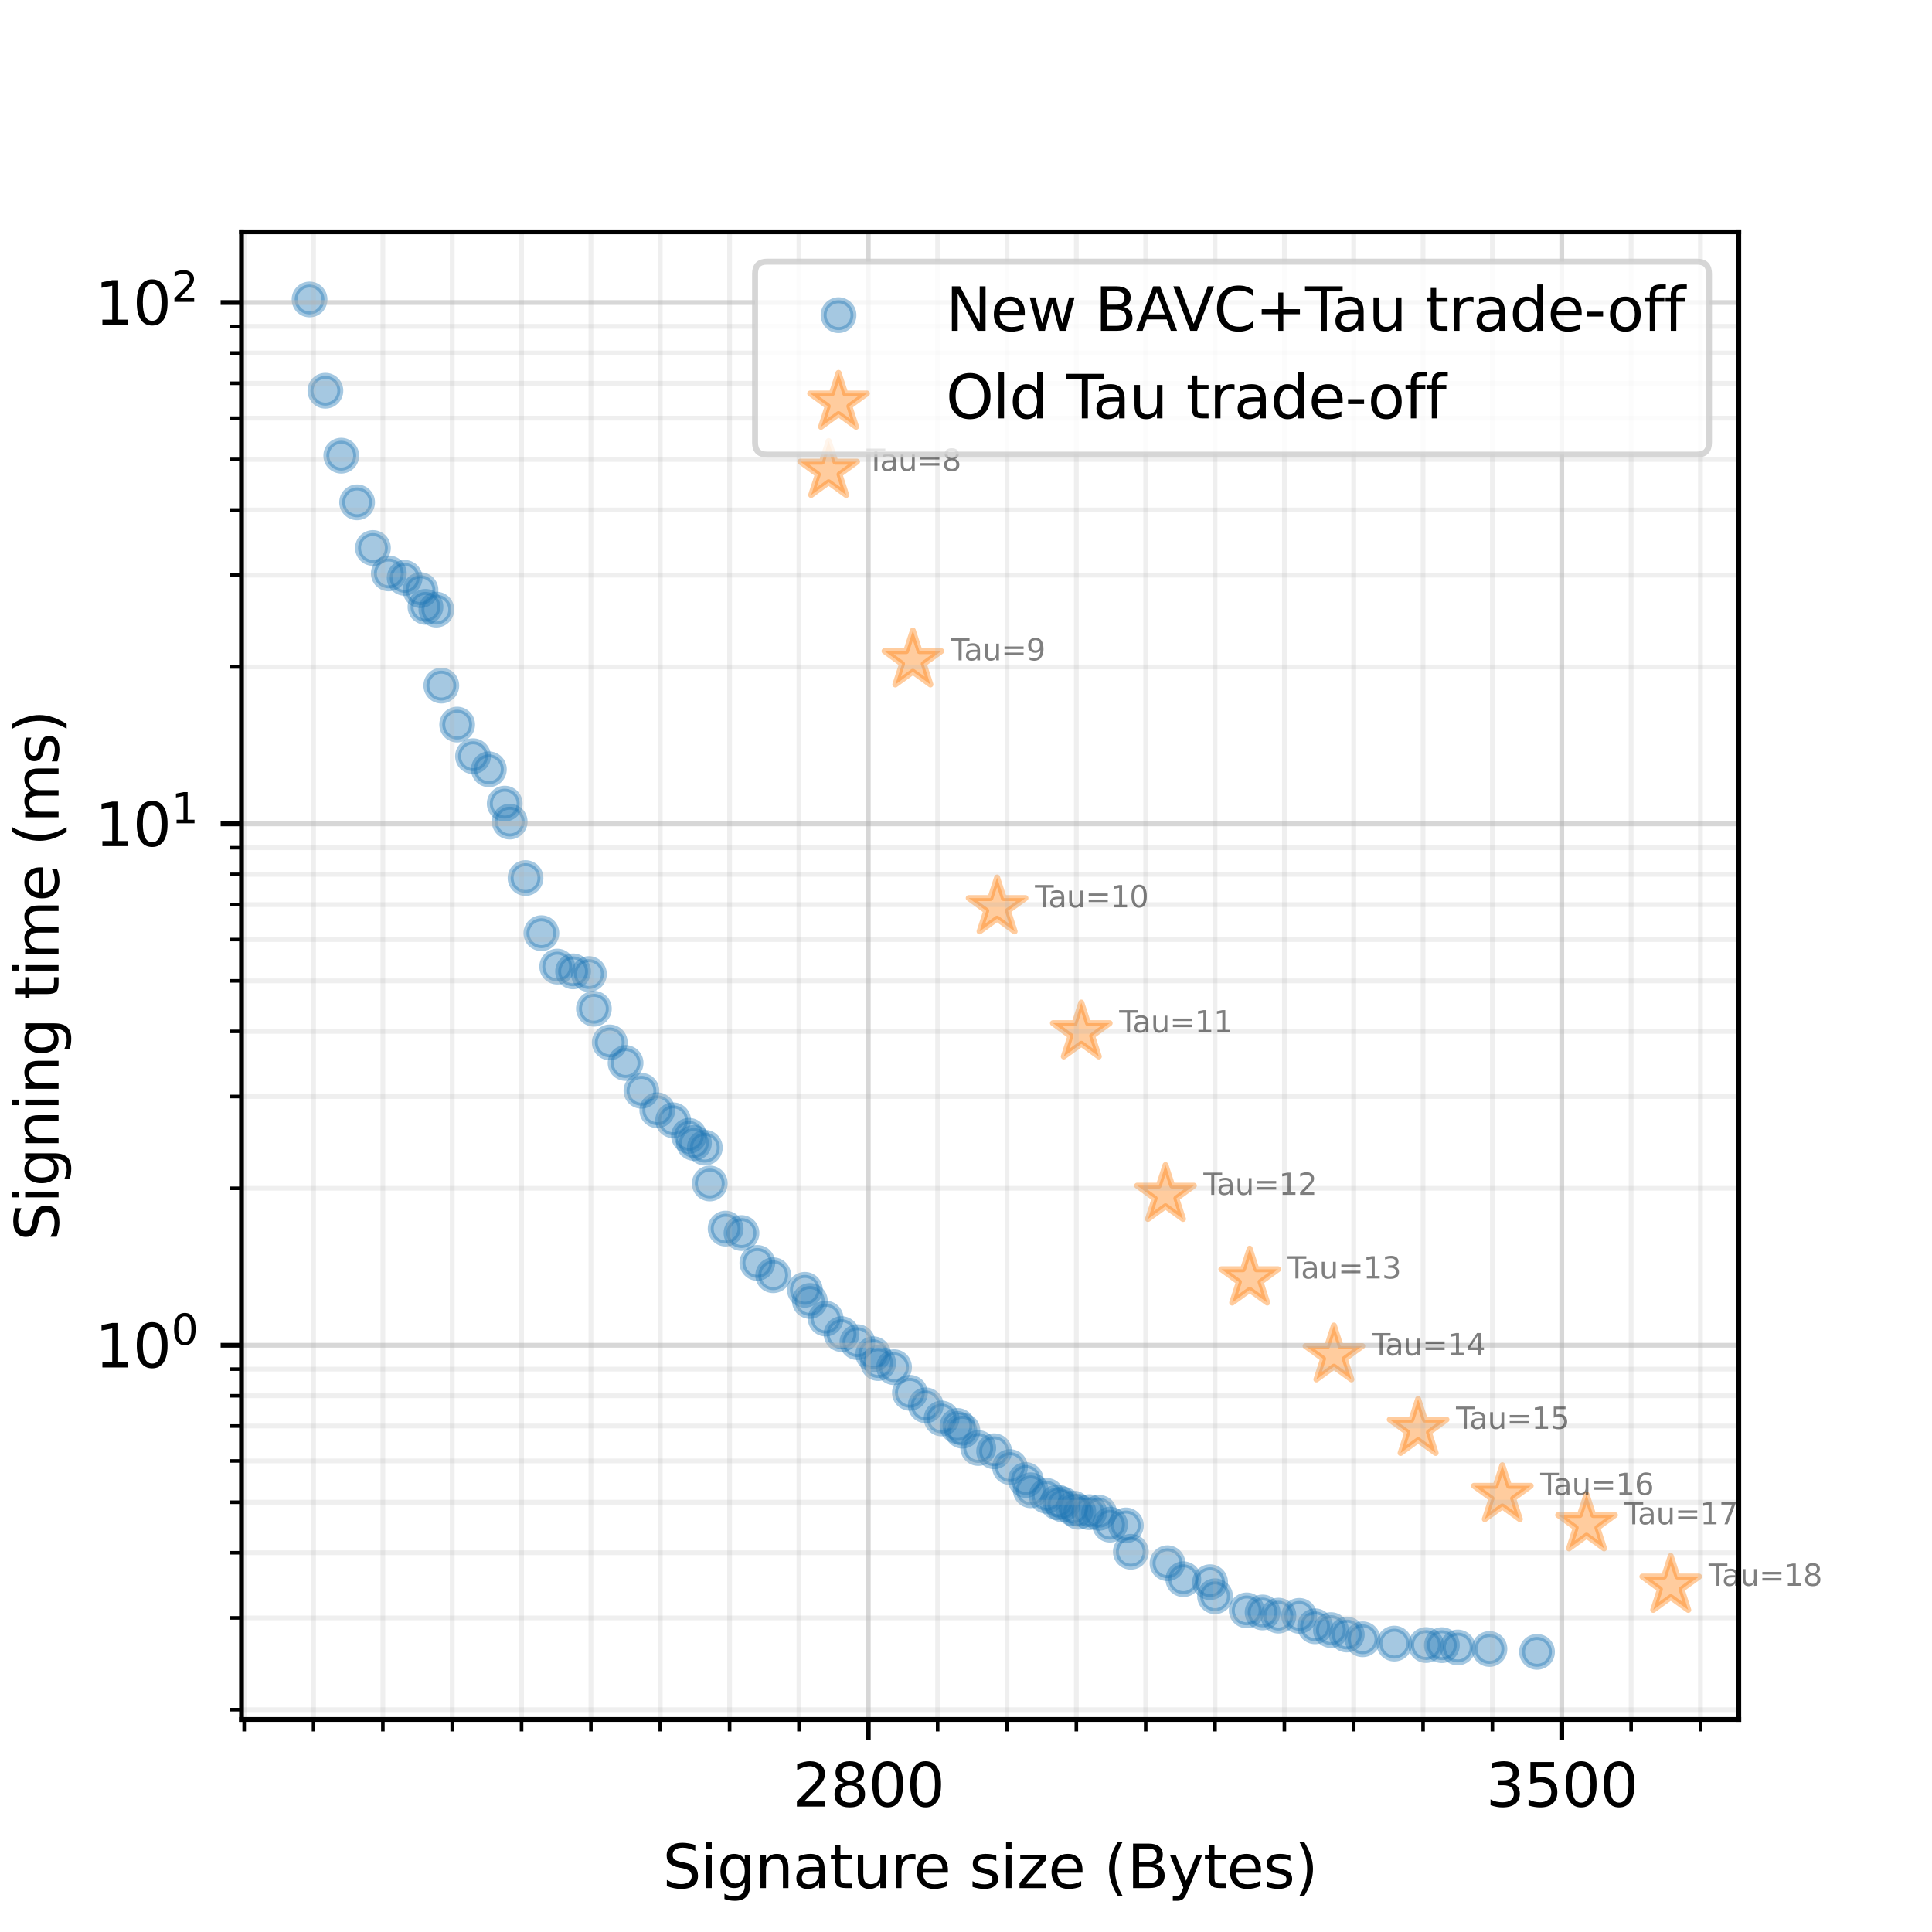 <?xml version="1.0" encoding="utf-8" standalone="no"?>
<!DOCTYPE svg PUBLIC "-//W3C//DTD SVG 1.1//EN"
  "http://www.w3.org/Graphics/SVG/1.1/DTD/svg11.dtd">
<svg xmlns:xlink="http://www.w3.org/1999/xlink" width="324pt" height="324pt" viewBox="0 0 324 324" xmlns="http://www.w3.org/2000/svg" version="1.1">
 <defs>
  <style type="text/css">*{stroke-linejoin: round; stroke-linecap: butt}</style>
 </defs>
 <g id="figure_1">
  <g id="patch_1">
   <path d="M 0 324 
L 324 324 
L 324 0 
L 0 0 
z
" style="fill: #ffffff"/>
  </g>
  <g id="axes_1">
   <g id="patch_2">
    <path d="M 40.5 288.36 
L 291.6 288.36 
L 291.6 38.88 
L 40.5 38.88 
z
" style="fill: #ffffff"/>
   </g>
   <g id="PathCollection_1">
    <defs>
     <path id="m57afbcf0f7" d="M 0 2.5 
C 0.663 2.5 1.299 2.237 1.768 1.768 
C 2.237 1.299 2.5 0.663 2.5 0 
C 2.5 -0.663 2.237 -1.299 1.768 -1.768 
C 1.299 -2.237 0.663 -2.5 0 -2.5 
C -0.663 -2.5 -1.299 -2.237 -1.768 -1.768 
C -2.237 -1.299 -2.5 -0.663 -2.5 0 
C -2.5 0.663 -2.237 1.299 -1.768 1.768 
C -1.299 2.237 -0.663 2.5 0 2.5 
z
" style="stroke: #1f77b4; stroke-opacity: 0.4"/>
    </defs>
    <g clip-path="url(#p5e451bda7c)">
     <use xlink:href="#m57afbcf0f7" x="51.914" y="50.22" style="fill: #1f77b4; fill-opacity: 0.4; stroke: #1f77b4; stroke-opacity: 0.4"/>
     <use xlink:href="#m57afbcf0f7" x="54.572" y="65.526" style="fill: #1f77b4; fill-opacity: 0.4; stroke: #1f77b4; stroke-opacity: 0.4"/>
     <use xlink:href="#m57afbcf0f7" x="57.23" y="76.417" style="fill: #1f77b4; fill-opacity: 0.4; stroke: #1f77b4; stroke-opacity: 0.4"/>
     <use xlink:href="#m57afbcf0f7" x="59.888" y="84.243" style="fill: #1f77b4; fill-opacity: 0.4; stroke: #1f77b4; stroke-opacity: 0.4"/>
     <use xlink:href="#m57afbcf0f7" x="62.546" y="91.898" style="fill: #1f77b4; fill-opacity: 0.4; stroke: #1f77b4; stroke-opacity: 0.4"/>
     <use xlink:href="#m57afbcf0f7" x="65.205" y="96.163" style="fill: #1f77b4; fill-opacity: 0.4; stroke: #1f77b4; stroke-opacity: 0.4"/>
     <use xlink:href="#m57afbcf0f7" x="67.863" y="96.909" style="fill: #1f77b4; fill-opacity: 0.4; stroke: #1f77b4; stroke-opacity: 0.4"/>
     <use xlink:href="#m57afbcf0f7" x="70.521" y="98.966" style="fill: #1f77b4; fill-opacity: 0.4; stroke: #1f77b4; stroke-opacity: 0.4"/>
     <use xlink:href="#m57afbcf0f7" x="71.352" y="101.767" style="fill: #1f77b4; fill-opacity: 0.4; stroke: #1f77b4; stroke-opacity: 0.4"/>
     <use xlink:href="#m57afbcf0f7" x="73.179" y="102.229" style="fill: #1f77b4; fill-opacity: 0.4; stroke: #1f77b4; stroke-opacity: 0.4"/>
     <use xlink:href="#m57afbcf0f7" x="74.01" y="114.975" style="fill: #1f77b4; fill-opacity: 0.4; stroke: #1f77b4; stroke-opacity: 0.4"/>
     <use xlink:href="#m57afbcf0f7" x="76.668" y="121.514" style="fill: #1f77b4; fill-opacity: 0.4; stroke: #1f77b4; stroke-opacity: 0.4"/>
     <use xlink:href="#m57afbcf0f7" x="79.326" y="126.816" style="fill: #1f77b4; fill-opacity: 0.4; stroke: #1f77b4; stroke-opacity: 0.4"/>
     <use xlink:href="#m57afbcf0f7" x="81.984" y="129.014" style="fill: #1f77b4; fill-opacity: 0.4; stroke: #1f77b4; stroke-opacity: 0.4"/>
     <use xlink:href="#m57afbcf0f7" x="84.643" y="134.769" style="fill: #1f77b4; fill-opacity: 0.4; stroke: #1f77b4; stroke-opacity: 0.4"/>
     <use xlink:href="#m57afbcf0f7" x="85.473" y="137.785" style="fill: #1f77b4; fill-opacity: 0.4; stroke: #1f77b4; stroke-opacity: 0.4"/>
     <use xlink:href="#m57afbcf0f7" x="88.132" y="147.253" style="fill: #1f77b4; fill-opacity: 0.4; stroke: #1f77b4; stroke-opacity: 0.4"/>
     <use xlink:href="#m57afbcf0f7" x="90.79" y="156.501" style="fill: #1f77b4; fill-opacity: 0.4; stroke: #1f77b4; stroke-opacity: 0.4"/>
     <use xlink:href="#m57afbcf0f7" x="93.448" y="162.099" style="fill: #1f77b4; fill-opacity: 0.4; stroke: #1f77b4; stroke-opacity: 0.4"/>
     <use xlink:href="#m57afbcf0f7" x="96.106" y="162.898" style="fill: #1f77b4; fill-opacity: 0.4; stroke: #1f77b4; stroke-opacity: 0.4"/>
     <use xlink:href="#m57afbcf0f7" x="98.764" y="163.355" style="fill: #1f77b4; fill-opacity: 0.4; stroke: #1f77b4; stroke-opacity: 0.4"/>
     <use xlink:href="#m57afbcf0f7" x="99.595" y="169.166" style="fill: #1f77b4; fill-opacity: 0.4; stroke: #1f77b4; stroke-opacity: 0.4"/>
     <use xlink:href="#m57afbcf0f7" x="102.253" y="174.815" style="fill: #1f77b4; fill-opacity: 0.4; stroke: #1f77b4; stroke-opacity: 0.4"/>
     <use xlink:href="#m57afbcf0f7" x="104.911" y="178.265" style="fill: #1f77b4; fill-opacity: 0.4; stroke: #1f77b4; stroke-opacity: 0.4"/>
     <use xlink:href="#m57afbcf0f7" x="107.57" y="182.925" style="fill: #1f77b4; fill-opacity: 0.4; stroke: #1f77b4; stroke-opacity: 0.4"/>
     <use xlink:href="#m57afbcf0f7" x="110.228" y="186.192" style="fill: #1f77b4; fill-opacity: 0.4; stroke: #1f77b4; stroke-opacity: 0.4"/>
     <use xlink:href="#m57afbcf0f7" x="112.886" y="187.872" style="fill: #1f77b4; fill-opacity: 0.4; stroke: #1f77b4; stroke-opacity: 0.4"/>
     <use xlink:href="#m57afbcf0f7" x="115.544" y="190.477" style="fill: #1f77b4; fill-opacity: 0.4; stroke: #1f77b4; stroke-opacity: 0.4"/>
     <use xlink:href="#m57afbcf0f7" x="116.375" y="191.671" style="fill: #1f77b4; fill-opacity: 0.4; stroke: #1f77b4; stroke-opacity: 0.4"/>
     <use xlink:href="#m57afbcf0f7" x="118.202" y="192.466" style="fill: #1f77b4; fill-opacity: 0.4; stroke: #1f77b4; stroke-opacity: 0.4"/>
     <use xlink:href="#m57afbcf0f7" x="119.033" y="198.471" style="fill: #1f77b4; fill-opacity: 0.4; stroke: #1f77b4; stroke-opacity: 0.4"/>
     <use xlink:href="#m57afbcf0f7" x="121.691" y="206.042" style="fill: #1f77b4; fill-opacity: 0.4; stroke: #1f77b4; stroke-opacity: 0.4"/>
     <use xlink:href="#m57afbcf0f7" x="124.35" y="206.787" style="fill: #1f77b4; fill-opacity: 0.4; stroke: #1f77b4; stroke-opacity: 0.4"/>
     <use xlink:href="#m57afbcf0f7" x="127.008" y="211.793" style="fill: #1f77b4; fill-opacity: 0.4; stroke: #1f77b4; stroke-opacity: 0.4"/>
     <use xlink:href="#m57afbcf0f7" x="129.666" y="213.858" style="fill: #1f77b4; fill-opacity: 0.4; stroke: #1f77b4; stroke-opacity: 0.4"/>
     <use xlink:href="#m57afbcf0f7" x="134.982" y="216.303" style="fill: #1f77b4; fill-opacity: 0.4; stroke: #1f77b4; stroke-opacity: 0.4"/>
     <use xlink:href="#m57afbcf0f7" x="135.813" y="218.175" style="fill: #1f77b4; fill-opacity: 0.4; stroke: #1f77b4; stroke-opacity: 0.4"/>
     <use xlink:href="#m57afbcf0f7" x="138.471" y="221.129" style="fill: #1f77b4; fill-opacity: 0.4; stroke: #1f77b4; stroke-opacity: 0.4"/>
     <use xlink:href="#m57afbcf0f7" x="141.129" y="223.73" style="fill: #1f77b4; fill-opacity: 0.4; stroke: #1f77b4; stroke-opacity: 0.4"/>
     <use xlink:href="#m57afbcf0f7" x="143.788" y="225.083" style="fill: #1f77b4; fill-opacity: 0.4; stroke: #1f77b4; stroke-opacity: 0.4"/>
     <use xlink:href="#m57afbcf0f7" x="146.446" y="227.107" style="fill: #1f77b4; fill-opacity: 0.4; stroke: #1f77b4; stroke-opacity: 0.4"/>
     <use xlink:href="#m57afbcf0f7" x="147.276" y="228.588" style="fill: #1f77b4; fill-opacity: 0.4; stroke: #1f77b4; stroke-opacity: 0.4"/>
     <use xlink:href="#m57afbcf0f7" x="149.935" y="229.285" style="fill: #1f77b4; fill-opacity: 0.4; stroke: #1f77b4; stroke-opacity: 0.4"/>
     <use xlink:href="#m57afbcf0f7" x="152.593" y="233.582" style="fill: #1f77b4; fill-opacity: 0.4; stroke: #1f77b4; stroke-opacity: 0.4"/>
     <use xlink:href="#m57afbcf0f7" x="155.251" y="235.681" style="fill: #1f77b4; fill-opacity: 0.4; stroke: #1f77b4; stroke-opacity: 0.4"/>
     <use xlink:href="#m57afbcf0f7" x="157.909" y="237.881" style="fill: #1f77b4; fill-opacity: 0.4; stroke: #1f77b4; stroke-opacity: 0.4"/>
     <use xlink:href="#m57afbcf0f7" x="160.567" y="239.132" style="fill: #1f77b4; fill-opacity: 0.4; stroke: #1f77b4; stroke-opacity: 0.4"/>
     <use xlink:href="#m57afbcf0f7" x="161.398" y="239.931" style="fill: #1f77b4; fill-opacity: 0.4; stroke: #1f77b4; stroke-opacity: 0.4"/>
     <use xlink:href="#m57afbcf0f7" x="164.056" y="242.832" style="fill: #1f77b4; fill-opacity: 0.4; stroke: #1f77b4; stroke-opacity: 0.4"/>
     <use xlink:href="#m57afbcf0f7" x="166.715" y="243.379" style="fill: #1f77b4; fill-opacity: 0.4; stroke: #1f77b4; stroke-opacity: 0.4"/>
     <use xlink:href="#m57afbcf0f7" x="169.373" y="246.029" style="fill: #1f77b4; fill-opacity: 0.4; stroke: #1f77b4; stroke-opacity: 0.4"/>
     <use xlink:href="#m57afbcf0f7" x="172.031" y="248.197" style="fill: #1f77b4; fill-opacity: 0.4; stroke: #1f77b4; stroke-opacity: 0.4"/>
     <use xlink:href="#m57afbcf0f7" x="172.862" y="249.921" style="fill: #1f77b4; fill-opacity: 0.4; stroke: #1f77b4; stroke-opacity: 0.4"/>
     <use xlink:href="#m57afbcf0f7" x="175.52" y="250.856" style="fill: #1f77b4; fill-opacity: 0.4; stroke: #1f77b4; stroke-opacity: 0.4"/>
     <use xlink:href="#m57afbcf0f7" x="177.347" y="251.939" style="fill: #1f77b4; fill-opacity: 0.4; stroke: #1f77b4; stroke-opacity: 0.4"/>
     <use xlink:href="#m57afbcf0f7" x="178.178" y="252.283" style="fill: #1f77b4; fill-opacity: 0.4; stroke: #1f77b4; stroke-opacity: 0.4"/>
     <use xlink:href="#m57afbcf0f7" x="180.006" y="252.972" style="fill: #1f77b4; fill-opacity: 0.4; stroke: #1f77b4; stroke-opacity: 0.4"/>
     <use xlink:href="#m57afbcf0f7" x="180.836" y="253.523" style="fill: #1f77b4; fill-opacity: 0.4; stroke: #1f77b4; stroke-opacity: 0.4"/>
     <use xlink:href="#m57afbcf0f7" x="182.664" y="253.593" style="fill: #1f77b4; fill-opacity: 0.4; stroke: #1f77b4; stroke-opacity: 0.4"/>
     <use xlink:href="#m57afbcf0f7" x="184.325" y="253.695" style="fill: #1f77b4; fill-opacity: 0.4; stroke: #1f77b4; stroke-opacity: 0.4"/>
     <use xlink:href="#m57afbcf0f7" x="186.153" y="255.684" style="fill: #1f77b4; fill-opacity: 0.4; stroke: #1f77b4; stroke-opacity: 0.4"/>
     <use xlink:href="#m57afbcf0f7" x="188.811" y="255.817" style="fill: #1f77b4; fill-opacity: 0.4; stroke: #1f77b4; stroke-opacity: 0.4"/>
     <use xlink:href="#m57afbcf0f7" x="189.642" y="260.236" style="fill: #1f77b4; fill-opacity: 0.4; stroke: #1f77b4; stroke-opacity: 0.4"/>
     <use xlink:href="#m57afbcf0f7" x="195.789" y="262.156" style="fill: #1f77b4; fill-opacity: 0.4; stroke: #1f77b4; stroke-opacity: 0.4"/>
     <use xlink:href="#m57afbcf0f7" x="198.447" y="264.834" style="fill: #1f77b4; fill-opacity: 0.4; stroke: #1f77b4; stroke-opacity: 0.4"/>
     <use xlink:href="#m57afbcf0f7" x="202.932" y="265.337" style="fill: #1f77b4; fill-opacity: 0.4; stroke: #1f77b4; stroke-opacity: 0.4"/>
     <use xlink:href="#m57afbcf0f7" x="203.763" y="267.694" style="fill: #1f77b4; fill-opacity: 0.4; stroke: #1f77b4; stroke-opacity: 0.4"/>
     <use xlink:href="#m57afbcf0f7" x="209.08" y="270.064" style="fill: #1f77b4; fill-opacity: 0.4; stroke: #1f77b4; stroke-opacity: 0.4"/>
     <use xlink:href="#m57afbcf0f7" x="211.738" y="270.41" style="fill: #1f77b4; fill-opacity: 0.4; stroke: #1f77b4; stroke-opacity: 0.4"/>
     <use xlink:href="#m57afbcf0f7" x="214.396" y="270.944" style="fill: #1f77b4; fill-opacity: 0.4; stroke: #1f77b4; stroke-opacity: 0.4"/>
     <use xlink:href="#m57afbcf0f7" x="217.885" y="270.981" style="fill: #1f77b4; fill-opacity: 0.4; stroke: #1f77b4; stroke-opacity: 0.4"/>
     <use xlink:href="#m57afbcf0f7" x="220.543" y="272.73" style="fill: #1f77b4; fill-opacity: 0.4; stroke: #1f77b4; stroke-opacity: 0.4"/>
     <use xlink:href="#m57afbcf0f7" x="223.201" y="273.366" style="fill: #1f77b4; fill-opacity: 0.4; stroke: #1f77b4; stroke-opacity: 0.4"/>
     <use xlink:href="#m57afbcf0f7" x="225.859" y="274.109" style="fill: #1f77b4; fill-opacity: 0.4; stroke: #1f77b4; stroke-opacity: 0.4"/>
     <use xlink:href="#m57afbcf0f7" x="228.518" y="274.907" style="fill: #1f77b4; fill-opacity: 0.4; stroke: #1f77b4; stroke-opacity: 0.4"/>
     <use xlink:href="#m57afbcf0f7" x="233.834" y="275.632" style="fill: #1f77b4; fill-opacity: 0.4; stroke: #1f77b4; stroke-opacity: 0.4"/>
     <use xlink:href="#m57afbcf0f7" x="239.15" y="275.878" style="fill: #1f77b4; fill-opacity: 0.4; stroke: #1f77b4; stroke-opacity: 0.4"/>
     <use xlink:href="#m57afbcf0f7" x="241.809" y="275.897" style="fill: #1f77b4; fill-opacity: 0.4; stroke: #1f77b4; stroke-opacity: 0.4"/>
     <use xlink:href="#m57afbcf0f7" x="244.467" y="276.286" style="fill: #1f77b4; fill-opacity: 0.4; stroke: #1f77b4; stroke-opacity: 0.4"/>
     <use xlink:href="#m57afbcf0f7" x="249.783" y="276.536" style="fill: #1f77b4; fill-opacity: 0.4; stroke: #1f77b4; stroke-opacity: 0.4"/>
     <use xlink:href="#m57afbcf0f7" x="257.758" y="277.02" style="fill: #1f77b4; fill-opacity: 0.4; stroke: #1f77b4; stroke-opacity: 0.4"/>
    </g>
   </g>
   <g id="PathCollection_2">
    <defs>
     <path id="mdc0ac146d4" d="M 0 -5 
L -1.123 -1.545 
L -4.755 -1.545 
L -1.816 0.59 
L -2.939 4.045 
L -0 1.91 
L 2.939 4.045 
L 1.816 0.59 
L 4.755 -1.545 
L 1.123 -1.545 
z
" style="stroke: #ff7f0e; stroke-opacity: 0.4"/>
    </defs>
    <g clip-path="url(#p5e451bda7c)">
     <use xlink:href="#mdc0ac146d4" x="138.97" y="78.965" style="fill: #ff7f0e; fill-opacity: 0.4; stroke: #ff7f0e; stroke-opacity: 0.4"/>
     <use xlink:href="#mdc0ac146d4" x="153.091" y="110.741" style="fill: #ff7f0e; fill-opacity: 0.4; stroke: #ff7f0e; stroke-opacity: 0.4"/>
     <use xlink:href="#mdc0ac146d4" x="167.213" y="152.155" style="fill: #ff7f0e; fill-opacity: 0.4; stroke: #ff7f0e; stroke-opacity: 0.4"/>
     <use xlink:href="#mdc0ac146d4" x="181.335" y="173.13" style="fill: #ff7f0e; fill-opacity: 0.4; stroke: #ff7f0e; stroke-opacity: 0.4"/>
     <use xlink:href="#mdc0ac146d4" x="195.456" y="200.381" style="fill: #ff7f0e; fill-opacity: 0.4; stroke: #ff7f0e; stroke-opacity: 0.4"/>
     <use xlink:href="#mdc0ac146d4" x="209.578" y="214.401" style="fill: #ff7f0e; fill-opacity: 0.4; stroke: #ff7f0e; stroke-opacity: 0.4"/>
     <use xlink:href="#mdc0ac146d4" x="223.7" y="227.287" style="fill: #ff7f0e; fill-opacity: 0.4; stroke: #ff7f0e; stroke-opacity: 0.4"/>
     <use xlink:href="#mdc0ac146d4" x="237.821" y="239.619" style="fill: #ff7f0e; fill-opacity: 0.4; stroke: #ff7f0e; stroke-opacity: 0.4"/>
     <use xlink:href="#mdc0ac146d4" x="251.943" y="250.718" style="fill: #ff7f0e; fill-opacity: 0.4; stroke: #ff7f0e; stroke-opacity: 0.4"/>
     <use xlink:href="#mdc0ac146d4" x="266.065" y="255.622" style="fill: #ff7f0e; fill-opacity: 0.4; stroke: #ff7f0e; stroke-opacity: 0.4"/>
     <use xlink:href="#mdc0ac146d4" x="280.186" y="265.938" style="fill: #ff7f0e; fill-opacity: 0.4; stroke: #ff7f0e; stroke-opacity: 0.4"/>
    </g>
   </g>
   <g id="matplotlib.axis_1">
    <g id="xtick_1">
     <g id="line2d_1">
      <path d="M 145.615 288.36 
L 145.615 38.88 
" clip-path="url(#p5e451bda7c)" style="fill: none; stroke: #b0b0b0; stroke-opacity: 0.5; stroke-width: 0.8; stroke-linecap: square"/>
     </g>
     <g id="line2d_2">
      <defs>
       <path id="m90b8ce394f" d="M 0 0 
L 0 3.5 
" style="stroke: #000000; stroke-width: 0.8"/>
      </defs>
      <g>
       <use xlink:href="#m90b8ce394f" x="145.615" y="288.36" style="stroke: #000000; stroke-width: 0.8"/>
      </g>
     </g>
     <g id="text_1">
      <!-- 2800 -->
      <g transform="translate(132.89 302.958)scale(0.1 -0.1)">
       <defs>
        <path id="DejaVuSans-32" d="M 1228 531 
L 3431 531 
L 3431 0 
L 469 0 
L 469 531 
Q 828 903 1448 1529 
Q 2069 2156 2228 2338 
Q 2531 2678 2651 2914 
Q 2772 3150 2772 3378 
Q 2772 3750 2511 3984 
Q 2250 4219 1831 4219 
Q 1534 4219 1204 4116 
Q 875 4013 500 3803 
L 500 4441 
Q 881 4594 1212 4672 
Q 1544 4750 1819 4750 
Q 2544 4750 2975 4387 
Q 3406 4025 3406 3419 
Q 3406 3131 3298 2873 
Q 3191 2616 2906 2266 
Q 2828 2175 2409 1742 
Q 1991 1309 1228 531 
z
" transform="scale(0.016)"/>
        <path id="DejaVuSans-38" d="M 2034 2216 
Q 1584 2216 1326 1975 
Q 1069 1734 1069 1313 
Q 1069 891 1326 650 
Q 1584 409 2034 409 
Q 2484 409 2743 651 
Q 3003 894 3003 1313 
Q 3003 1734 2745 1975 
Q 2488 2216 2034 2216 
z
M 1403 2484 
Q 997 2584 770 2862 
Q 544 3141 544 3541 
Q 544 4100 942 4425 
Q 1341 4750 2034 4750 
Q 2731 4750 3128 4425 
Q 3525 4100 3525 3541 
Q 3525 3141 3298 2862 
Q 3072 2584 2669 2484 
Q 3125 2378 3379 2068 
Q 3634 1759 3634 1313 
Q 3634 634 3220 271 
Q 2806 -91 2034 -91 
Q 1263 -91 848 271 
Q 434 634 434 1313 
Q 434 1759 690 2068 
Q 947 2378 1403 2484 
z
M 1172 3481 
Q 1172 3119 1398 2916 
Q 1625 2713 2034 2713 
Q 2441 2713 2670 2916 
Q 2900 3119 2900 3481 
Q 2900 3844 2670 4047 
Q 2441 4250 2034 4250 
Q 1625 4250 1398 4047 
Q 1172 3844 1172 3481 
z
" transform="scale(0.016)"/>
        <path id="DejaVuSans-30" d="M 2034 4250 
Q 1547 4250 1301 3770 
Q 1056 3291 1056 2328 
Q 1056 1369 1301 889 
Q 1547 409 2034 409 
Q 2525 409 2770 889 
Q 3016 1369 3016 2328 
Q 3016 3291 2770 3770 
Q 2525 4250 2034 4250 
z
M 2034 4750 
Q 2819 4750 3233 4129 
Q 3647 3509 3647 2328 
Q 3647 1150 3233 529 
Q 2819 -91 2034 -91 
Q 1250 -91 836 529 
Q 422 1150 422 2328 
Q 422 3509 836 4129 
Q 1250 4750 2034 4750 
z
" transform="scale(0.016)"/>
       </defs>
       <use xlink:href="#DejaVuSans-32"/>
       <use xlink:href="#DejaVuSans-38" x="63.623"/>
       <use xlink:href="#DejaVuSans-30" x="127.246"/>
       <use xlink:href="#DejaVuSans-30" x="190.869"/>
      </g>
     </g>
    </g>
    <g id="xtick_2">
     <g id="line2d_3">
      <path d="M 261.911 288.36 
L 261.911 38.88 
" clip-path="url(#p5e451bda7c)" style="fill: none; stroke: #b0b0b0; stroke-opacity: 0.5; stroke-width: 0.8; stroke-linecap: square"/>
     </g>
     <g id="line2d_4">
      <g>
       <use xlink:href="#m90b8ce394f" x="261.911" y="288.36" style="stroke: #000000; stroke-width: 0.8"/>
      </g>
     </g>
     <g id="text_2">
      <!-- 3500 -->
      <g transform="translate(249.186 302.958)scale(0.1 -0.1)">
       <defs>
        <path id="DejaVuSans-33" d="M 2597 2516 
Q 3050 2419 3304 2112 
Q 3559 1806 3559 1356 
Q 3559 666 3084 287 
Q 2609 -91 1734 -91 
Q 1441 -91 1130 -33 
Q 819 25 488 141 
L 488 750 
Q 750 597 1062 519 
Q 1375 441 1716 441 
Q 2309 441 2620 675 
Q 2931 909 2931 1356 
Q 2931 1769 2642 2001 
Q 2353 2234 1838 2234 
L 1294 2234 
L 1294 2753 
L 1863 2753 
Q 2328 2753 2575 2939 
Q 2822 3125 2822 3475 
Q 2822 3834 2567 4026 
Q 2313 4219 1838 4219 
Q 1578 4219 1281 4162 
Q 984 4106 628 3988 
L 628 4550 
Q 988 4650 1302 4700 
Q 1616 4750 1894 4750 
Q 2613 4750 3031 4423 
Q 3450 4097 3450 3541 
Q 3450 3153 3228 2886 
Q 3006 2619 2597 2516 
z
" transform="scale(0.016)"/>
        <path id="DejaVuSans-35" d="M 691 4666 
L 3169 4666 
L 3169 4134 
L 1269 4134 
L 1269 2991 
Q 1406 3038 1543 3061 
Q 1681 3084 1819 3084 
Q 2600 3084 3056 2656 
Q 3513 2228 3513 1497 
Q 3513 744 3044 326 
Q 2575 -91 1722 -91 
Q 1428 -91 1123 -41 
Q 819 9 494 109 
L 494 744 
Q 775 591 1075 516 
Q 1375 441 1709 441 
Q 2250 441 2565 725 
Q 2881 1009 2881 1497 
Q 2881 1984 2565 2268 
Q 2250 2553 1709 2553 
Q 1456 2553 1204 2497 
Q 953 2441 691 2322 
L 691 4666 
z
" transform="scale(0.016)"/>
       </defs>
       <use xlink:href="#DejaVuSans-33"/>
       <use xlink:href="#DejaVuSans-35" x="63.623"/>
       <use xlink:href="#DejaVuSans-30" x="127.246"/>
       <use xlink:href="#DejaVuSans-30" x="190.869"/>
      </g>
     </g>
    </g>
    <g id="xtick_3">
     <g id="line2d_5">
      <path d="M 40.949 288.36 
L 40.949 38.88 
" clip-path="url(#p5e451bda7c)" style="fill: none; stroke: #b0b0b0; stroke-opacity: 0.2; stroke-width: 0.8; stroke-linecap: square"/>
     </g>
     <g id="line2d_6">
      <defs>
       <path id="m209cede802" d="M 0 0 
L 0 2 
" style="stroke: #000000; stroke-width: 0.6"/>
      </defs>
      <g>
       <use xlink:href="#m209cede802" x="40.949" y="288.36" style="stroke: #000000; stroke-width: 0.6"/>
      </g>
     </g>
    </g>
    <g id="xtick_4">
     <g id="line2d_7">
      <path d="M 52.578 288.36 
L 52.578 38.88 
" clip-path="url(#p5e451bda7c)" style="fill: none; stroke: #b0b0b0; stroke-opacity: 0.2; stroke-width: 0.8; stroke-linecap: square"/>
     </g>
     <g id="line2d_8">
      <g>
       <use xlink:href="#m209cede802" x="52.578" y="288.36" style="stroke: #000000; stroke-width: 0.6"/>
      </g>
     </g>
    </g>
    <g id="xtick_5">
     <g id="line2d_9">
      <path d="M 64.208 288.36 
L 64.208 38.88 
" clip-path="url(#p5e451bda7c)" style="fill: none; stroke: #b0b0b0; stroke-opacity: 0.2; stroke-width: 0.8; stroke-linecap: square"/>
     </g>
     <g id="line2d_10">
      <g>
       <use xlink:href="#m209cede802" x="64.208" y="288.36" style="stroke: #000000; stroke-width: 0.6"/>
      </g>
     </g>
    </g>
    <g id="xtick_6">
     <g id="line2d_11">
      <path d="M 75.837 288.36 
L 75.837 38.88 
" clip-path="url(#p5e451bda7c)" style="fill: none; stroke: #b0b0b0; stroke-opacity: 0.2; stroke-width: 0.8; stroke-linecap: square"/>
     </g>
     <g id="line2d_12">
      <g>
       <use xlink:href="#m209cede802" x="75.837" y="288.36" style="stroke: #000000; stroke-width: 0.6"/>
      </g>
     </g>
    </g>
    <g id="xtick_7">
     <g id="line2d_13">
      <path d="M 87.467 288.36 
L 87.467 38.88 
" clip-path="url(#p5e451bda7c)" style="fill: none; stroke: #b0b0b0; stroke-opacity: 0.2; stroke-width: 0.8; stroke-linecap: square"/>
     </g>
     <g id="line2d_14">
      <g>
       <use xlink:href="#m209cede802" x="87.467" y="288.36" style="stroke: #000000; stroke-width: 0.6"/>
      </g>
     </g>
    </g>
    <g id="xtick_8">
     <g id="line2d_15">
      <path d="M 99.097 288.36 
L 99.097 38.88 
" clip-path="url(#p5e451bda7c)" style="fill: none; stroke: #b0b0b0; stroke-opacity: 0.2; stroke-width: 0.8; stroke-linecap: square"/>
     </g>
     <g id="line2d_16">
      <g>
       <use xlink:href="#m209cede802" x="99.097" y="288.36" style="stroke: #000000; stroke-width: 0.6"/>
      </g>
     </g>
    </g>
    <g id="xtick_9">
     <g id="line2d_17">
      <path d="M 110.726 288.36 
L 110.726 38.88 
" clip-path="url(#p5e451bda7c)" style="fill: none; stroke: #b0b0b0; stroke-opacity: 0.2; stroke-width: 0.8; stroke-linecap: square"/>
     </g>
     <g id="line2d_18">
      <g>
       <use xlink:href="#m209cede802" x="110.726" y="288.36" style="stroke: #000000; stroke-width: 0.6"/>
      </g>
     </g>
    </g>
    <g id="xtick_10">
     <g id="line2d_19">
      <path d="M 122.356 288.36 
L 122.356 38.88 
" clip-path="url(#p5e451bda7c)" style="fill: none; stroke: #b0b0b0; stroke-opacity: 0.2; stroke-width: 0.8; stroke-linecap: square"/>
     </g>
     <g id="line2d_20">
      <g>
       <use xlink:href="#m209cede802" x="122.356" y="288.36" style="stroke: #000000; stroke-width: 0.6"/>
      </g>
     </g>
    </g>
    <g id="xtick_11">
     <g id="line2d_21">
      <path d="M 133.985 288.36 
L 133.985 38.88 
" clip-path="url(#p5e451bda7c)" style="fill: none; stroke: #b0b0b0; stroke-opacity: 0.2; stroke-width: 0.8; stroke-linecap: square"/>
     </g>
     <g id="line2d_22">
      <g>
       <use xlink:href="#m209cede802" x="133.985" y="288.36" style="stroke: #000000; stroke-width: 0.6"/>
      </g>
     </g>
    </g>
    <g id="xtick_12">
     <g id="line2d_23">
      <path d="M 157.245 288.36 
L 157.245 38.88 
" clip-path="url(#p5e451bda7c)" style="fill: none; stroke: #b0b0b0; stroke-opacity: 0.2; stroke-width: 0.8; stroke-linecap: square"/>
     </g>
     <g id="line2d_24">
      <g>
       <use xlink:href="#m209cede802" x="157.245" y="288.36" style="stroke: #000000; stroke-width: 0.6"/>
      </g>
     </g>
    </g>
    <g id="xtick_13">
     <g id="line2d_25">
      <path d="M 168.874 288.36 
L 168.874 38.88 
" clip-path="url(#p5e451bda7c)" style="fill: none; stroke: #b0b0b0; stroke-opacity: 0.2; stroke-width: 0.8; stroke-linecap: square"/>
     </g>
     <g id="line2d_26">
      <g>
       <use xlink:href="#m209cede802" x="168.874" y="288.36" style="stroke: #000000; stroke-width: 0.6"/>
      </g>
     </g>
    </g>
    <g id="xtick_14">
     <g id="line2d_27">
      <path d="M 180.504 288.36 
L 180.504 38.88 
" clip-path="url(#p5e451bda7c)" style="fill: none; stroke: #b0b0b0; stroke-opacity: 0.2; stroke-width: 0.8; stroke-linecap: square"/>
     </g>
     <g id="line2d_28">
      <g>
       <use xlink:href="#m209cede802" x="180.504" y="288.36" style="stroke: #000000; stroke-width: 0.6"/>
      </g>
     </g>
    </g>
    <g id="xtick_15">
     <g id="line2d_29">
      <path d="M 192.134 288.36 
L 192.134 38.88 
" clip-path="url(#p5e451bda7c)" style="fill: none; stroke: #b0b0b0; stroke-opacity: 0.2; stroke-width: 0.8; stroke-linecap: square"/>
     </g>
     <g id="line2d_30">
      <g>
       <use xlink:href="#m209cede802" x="192.134" y="288.36" style="stroke: #000000; stroke-width: 0.6"/>
      </g>
     </g>
    </g>
    <g id="xtick_16">
     <g id="line2d_31">
      <path d="M 203.763 288.36 
L 203.763 38.88 
" clip-path="url(#p5e451bda7c)" style="fill: none; stroke: #b0b0b0; stroke-opacity: 0.2; stroke-width: 0.8; stroke-linecap: square"/>
     </g>
     <g id="line2d_32">
      <g>
       <use xlink:href="#m209cede802" x="203.763" y="288.36" style="stroke: #000000; stroke-width: 0.6"/>
      </g>
     </g>
    </g>
    <g id="xtick_17">
     <g id="line2d_33">
      <path d="M 215.393 288.36 
L 215.393 38.88 
" clip-path="url(#p5e451bda7c)" style="fill: none; stroke: #b0b0b0; stroke-opacity: 0.2; stroke-width: 0.8; stroke-linecap: square"/>
     </g>
     <g id="line2d_34">
      <g>
       <use xlink:href="#m209cede802" x="215.393" y="288.36" style="stroke: #000000; stroke-width: 0.6"/>
      </g>
     </g>
    </g>
    <g id="xtick_18">
     <g id="line2d_35">
      <path d="M 227.022 288.36 
L 227.022 38.88 
" clip-path="url(#p5e451bda7c)" style="fill: none; stroke: #b0b0b0; stroke-opacity: 0.2; stroke-width: 0.8; stroke-linecap: square"/>
     </g>
     <g id="line2d_36">
      <g>
       <use xlink:href="#m209cede802" x="227.022" y="288.36" style="stroke: #000000; stroke-width: 0.6"/>
      </g>
     </g>
    </g>
    <g id="xtick_19">
     <g id="line2d_37">
      <path d="M 238.652 288.36 
L 238.652 38.88 
" clip-path="url(#p5e451bda7c)" style="fill: none; stroke: #b0b0b0; stroke-opacity: 0.2; stroke-width: 0.8; stroke-linecap: square"/>
     </g>
     <g id="line2d_38">
      <g>
       <use xlink:href="#m209cede802" x="238.652" y="288.36" style="stroke: #000000; stroke-width: 0.6"/>
      </g>
     </g>
    </g>
    <g id="xtick_20">
     <g id="line2d_39">
      <path d="M 250.282 288.36 
L 250.282 38.88 
" clip-path="url(#p5e451bda7c)" style="fill: none; stroke: #b0b0b0; stroke-opacity: 0.2; stroke-width: 0.8; stroke-linecap: square"/>
     </g>
     <g id="line2d_40">
      <g>
       <use xlink:href="#m209cede802" x="250.282" y="288.36" style="stroke: #000000; stroke-width: 0.6"/>
      </g>
     </g>
    </g>
    <g id="xtick_21">
     <g id="line2d_41">
      <path d="M 273.541 288.36 
L 273.541 38.88 
" clip-path="url(#p5e451bda7c)" style="fill: none; stroke: #b0b0b0; stroke-opacity: 0.2; stroke-width: 0.8; stroke-linecap: square"/>
     </g>
     <g id="line2d_42">
      <g>
       <use xlink:href="#m209cede802" x="273.541" y="288.36" style="stroke: #000000; stroke-width: 0.6"/>
      </g>
     </g>
    </g>
    <g id="xtick_22">
     <g id="line2d_43">
      <path d="M 285.17 288.36 
L 285.17 38.88 
" clip-path="url(#p5e451bda7c)" style="fill: none; stroke: #b0b0b0; stroke-opacity: 0.2; stroke-width: 0.8; stroke-linecap: square"/>
     </g>
     <g id="line2d_44">
      <g>
       <use xlink:href="#m209cede802" x="285.17" y="288.36" style="stroke: #000000; stroke-width: 0.6"/>
      </g>
     </g>
    </g>
    <g id="text_3">
     <!-- Signature size (Bytes) -->
     <g transform="translate(111.126 316.637)scale(0.1 -0.1)">
      <defs>
       <path id="DejaVuSans-53" d="M 3425 4513 
L 3425 3897 
Q 3066 4069 2747 4153 
Q 2428 4238 2131 4238 
Q 1616 4238 1336 4038 
Q 1056 3838 1056 3469 
Q 1056 3159 1242 3001 
Q 1428 2844 1947 2747 
L 2328 2669 
Q 3034 2534 3370 2195 
Q 3706 1856 3706 1288 
Q 3706 609 3251 259 
Q 2797 -91 1919 -91 
Q 1588 -91 1214 -16 
Q 841 59 441 206 
L 441 856 
Q 825 641 1194 531 
Q 1563 422 1919 422 
Q 2459 422 2753 634 
Q 3047 847 3047 1241 
Q 3047 1584 2836 1778 
Q 2625 1972 2144 2069 
L 1759 2144 
Q 1053 2284 737 2584 
Q 422 2884 422 3419 
Q 422 4038 858 4394 
Q 1294 4750 2059 4750 
Q 2388 4750 2728 4690 
Q 3069 4631 3425 4513 
z
" transform="scale(0.016)"/>
       <path id="DejaVuSans-69" d="M 603 3500 
L 1178 3500 
L 1178 0 
L 603 0 
L 603 3500 
z
M 603 4863 
L 1178 4863 
L 1178 4134 
L 603 4134 
L 603 4863 
z
" transform="scale(0.016)"/>
       <path id="DejaVuSans-67" d="M 2906 1791 
Q 2906 2416 2648 2759 
Q 2391 3103 1925 3103 
Q 1463 3103 1205 2759 
Q 947 2416 947 1791 
Q 947 1169 1205 825 
Q 1463 481 1925 481 
Q 2391 481 2648 825 
Q 2906 1169 2906 1791 
z
M 3481 434 
Q 3481 -459 3084 -895 
Q 2688 -1331 1869 -1331 
Q 1566 -1331 1297 -1286 
Q 1028 -1241 775 -1147 
L 775 -588 
Q 1028 -725 1275 -790 
Q 1522 -856 1778 -856 
Q 2344 -856 2625 -561 
Q 2906 -266 2906 331 
L 2906 616 
Q 2728 306 2450 153 
Q 2172 0 1784 0 
Q 1141 0 747 490 
Q 353 981 353 1791 
Q 353 2603 747 3093 
Q 1141 3584 1784 3584 
Q 2172 3584 2450 3431 
Q 2728 3278 2906 2969 
L 2906 3500 
L 3481 3500 
L 3481 434 
z
" transform="scale(0.016)"/>
       <path id="DejaVuSans-6e" d="M 3513 2113 
L 3513 0 
L 2938 0 
L 2938 2094 
Q 2938 2591 2744 2837 
Q 2550 3084 2163 3084 
Q 1697 3084 1428 2787 
Q 1159 2491 1159 1978 
L 1159 0 
L 581 0 
L 581 3500 
L 1159 3500 
L 1159 2956 
Q 1366 3272 1645 3428 
Q 1925 3584 2291 3584 
Q 2894 3584 3203 3211 
Q 3513 2838 3513 2113 
z
" transform="scale(0.016)"/>
       <path id="DejaVuSans-61" d="M 2194 1759 
Q 1497 1759 1228 1600 
Q 959 1441 959 1056 
Q 959 750 1161 570 
Q 1363 391 1709 391 
Q 2188 391 2477 730 
Q 2766 1069 2766 1631 
L 2766 1759 
L 2194 1759 
z
M 3341 1997 
L 3341 0 
L 2766 0 
L 2766 531 
Q 2569 213 2275 61 
Q 1981 -91 1556 -91 
Q 1019 -91 701 211 
Q 384 513 384 1019 
Q 384 1609 779 1909 
Q 1175 2209 1959 2209 
L 2766 2209 
L 2766 2266 
Q 2766 2663 2505 2880 
Q 2244 3097 1772 3097 
Q 1472 3097 1187 3025 
Q 903 2953 641 2809 
L 641 3341 
Q 956 3463 1253 3523 
Q 1550 3584 1831 3584 
Q 2591 3584 2966 3190 
Q 3341 2797 3341 1997 
z
" transform="scale(0.016)"/>
       <path id="DejaVuSans-74" d="M 1172 4494 
L 1172 3500 
L 2356 3500 
L 2356 3053 
L 1172 3053 
L 1172 1153 
Q 1172 725 1289 603 
Q 1406 481 1766 481 
L 2356 481 
L 2356 0 
L 1766 0 
Q 1100 0 847 248 
Q 594 497 594 1153 
L 594 3053 
L 172 3053 
L 172 3500 
L 594 3500 
L 594 4494 
L 1172 4494 
z
" transform="scale(0.016)"/>
       <path id="DejaVuSans-75" d="M 544 1381 
L 544 3500 
L 1119 3500 
L 1119 1403 
Q 1119 906 1312 657 
Q 1506 409 1894 409 
Q 2359 409 2629 706 
Q 2900 1003 2900 1516 
L 2900 3500 
L 3475 3500 
L 3475 0 
L 2900 0 
L 2900 538 
Q 2691 219 2414 64 
Q 2138 -91 1772 -91 
Q 1169 -91 856 284 
Q 544 659 544 1381 
z
M 1991 3584 
L 1991 3584 
z
" transform="scale(0.016)"/>
       <path id="DejaVuSans-72" d="M 2631 2963 
Q 2534 3019 2420 3045 
Q 2306 3072 2169 3072 
Q 1681 3072 1420 2755 
Q 1159 2438 1159 1844 
L 1159 0 
L 581 0 
L 581 3500 
L 1159 3500 
L 1159 2956 
Q 1341 3275 1631 3429 
Q 1922 3584 2338 3584 
Q 2397 3584 2469 3576 
Q 2541 3569 2628 3553 
L 2631 2963 
z
" transform="scale(0.016)"/>
       <path id="DejaVuSans-65" d="M 3597 1894 
L 3597 1613 
L 953 1613 
Q 991 1019 1311 708 
Q 1631 397 2203 397 
Q 2534 397 2845 478 
Q 3156 559 3463 722 
L 3463 178 
Q 3153 47 2828 -22 
Q 2503 -91 2169 -91 
Q 1331 -91 842 396 
Q 353 884 353 1716 
Q 353 2575 817 3079 
Q 1281 3584 2069 3584 
Q 2775 3584 3186 3129 
Q 3597 2675 3597 1894 
z
M 3022 2063 
Q 3016 2534 2758 2815 
Q 2500 3097 2075 3097 
Q 1594 3097 1305 2825 
Q 1016 2553 972 2059 
L 3022 2063 
z
" transform="scale(0.016)"/>
       <path id="DejaVuSans-20" transform="scale(0.016)"/>
       <path id="DejaVuSans-73" d="M 2834 3397 
L 2834 2853 
Q 2591 2978 2328 3040 
Q 2066 3103 1784 3103 
Q 1356 3103 1142 2972 
Q 928 2841 928 2578 
Q 928 2378 1081 2264 
Q 1234 2150 1697 2047 
L 1894 2003 
Q 2506 1872 2764 1633 
Q 3022 1394 3022 966 
Q 3022 478 2636 193 
Q 2250 -91 1575 -91 
Q 1294 -91 989 -36 
Q 684 19 347 128 
L 347 722 
Q 666 556 975 473 
Q 1284 391 1588 391 
Q 1994 391 2212 530 
Q 2431 669 2431 922 
Q 2431 1156 2273 1281 
Q 2116 1406 1581 1522 
L 1381 1569 
Q 847 1681 609 1914 
Q 372 2147 372 2553 
Q 372 3047 722 3315 
Q 1072 3584 1716 3584 
Q 2034 3584 2315 3537 
Q 2597 3491 2834 3397 
z
" transform="scale(0.016)"/>
       <path id="DejaVuSans-7a" d="M 353 3500 
L 3084 3500 
L 3084 2975 
L 922 459 
L 3084 459 
L 3084 0 
L 275 0 
L 275 525 
L 2438 3041 
L 353 3041 
L 353 3500 
z
" transform="scale(0.016)"/>
       <path id="DejaVuSans-28" d="M 1984 4856 
Q 1566 4138 1362 3434 
Q 1159 2731 1159 2009 
Q 1159 1288 1364 580 
Q 1569 -128 1984 -844 
L 1484 -844 
Q 1016 -109 783 600 
Q 550 1309 550 2009 
Q 550 2706 781 3412 
Q 1013 4119 1484 4856 
L 1984 4856 
z
" transform="scale(0.016)"/>
       <path id="DejaVuSans-42" d="M 1259 2228 
L 1259 519 
L 2272 519 
Q 2781 519 3026 730 
Q 3272 941 3272 1375 
Q 3272 1813 3026 2020 
Q 2781 2228 2272 2228 
L 1259 2228 
z
M 1259 4147 
L 1259 2741 
L 2194 2741 
Q 2656 2741 2882 2914 
Q 3109 3088 3109 3444 
Q 3109 3797 2882 3972 
Q 2656 4147 2194 4147 
L 1259 4147 
z
M 628 4666 
L 2241 4666 
Q 2963 4666 3353 4366 
Q 3744 4066 3744 3513 
Q 3744 3084 3544 2831 
Q 3344 2578 2956 2516 
Q 3422 2416 3680 2098 
Q 3938 1781 3938 1306 
Q 3938 681 3513 340 
Q 3088 0 2303 0 
L 628 0 
L 628 4666 
z
" transform="scale(0.016)"/>
       <path id="DejaVuSans-79" d="M 2059 -325 
Q 1816 -950 1584 -1140 
Q 1353 -1331 966 -1331 
L 506 -1331 
L 506 -850 
L 844 -850 
Q 1081 -850 1212 -737 
Q 1344 -625 1503 -206 
L 1606 56 
L 191 3500 
L 800 3500 
L 1894 763 
L 2988 3500 
L 3597 3500 
L 2059 -325 
z
" transform="scale(0.016)"/>
       <path id="DejaVuSans-29" d="M 513 4856 
L 1013 4856 
Q 1481 4119 1714 3412 
Q 1947 2706 1947 2009 
Q 1947 1309 1714 600 
Q 1481 -109 1013 -844 
L 513 -844 
Q 928 -128 1133 580 
Q 1338 1288 1338 2009 
Q 1338 2731 1133 3434 
Q 928 4138 513 4856 
z
" transform="scale(0.016)"/>
      </defs>
      <use xlink:href="#DejaVuSans-53"/>
      <use xlink:href="#DejaVuSans-69" x="63.477"/>
      <use xlink:href="#DejaVuSans-67" x="91.26"/>
      <use xlink:href="#DejaVuSans-6e" x="154.736"/>
      <use xlink:href="#DejaVuSans-61" x="218.115"/>
      <use xlink:href="#DejaVuSans-74" x="279.395"/>
      <use xlink:href="#DejaVuSans-75" x="318.604"/>
      <use xlink:href="#DejaVuSans-72" x="381.982"/>
      <use xlink:href="#DejaVuSans-65" x="420.846"/>
      <use xlink:href="#DejaVuSans-20" x="482.369"/>
      <use xlink:href="#DejaVuSans-73" x="514.156"/>
      <use xlink:href="#DejaVuSans-69" x="566.256"/>
      <use xlink:href="#DejaVuSans-7a" x="594.039"/>
      <use xlink:href="#DejaVuSans-65" x="646.529"/>
      <use xlink:href="#DejaVuSans-20" x="708.053"/>
      <use xlink:href="#DejaVuSans-28" x="739.84"/>
      <use xlink:href="#DejaVuSans-42" x="778.854"/>
      <use xlink:href="#DejaVuSans-79" x="847.457"/>
      <use xlink:href="#DejaVuSans-74" x="906.637"/>
      <use xlink:href="#DejaVuSans-65" x="945.846"/>
      <use xlink:href="#DejaVuSans-73" x="1007.369"/>
      <use xlink:href="#DejaVuSans-29" x="1059.469"/>
     </g>
    </g>
   </g>
   <g id="matplotlib.axis_2">
    <g id="ytick_1">
     <g id="line2d_45">
      <path d="M 40.5 225.602 
L 291.6 225.602 
" clip-path="url(#p5e451bda7c)" style="fill: none; stroke: #b0b0b0; stroke-opacity: 0.5; stroke-width: 0.8; stroke-linecap: square"/>
     </g>
     <g id="line2d_46">
      <defs>
       <path id="m9afcde7480" d="M 0 0 
L -3.5 0 
" style="stroke: #000000; stroke-width: 0.8"/>
      </defs>
      <g>
       <use xlink:href="#m9afcde7480" x="40.5" y="225.602" style="stroke: #000000; stroke-width: 0.8"/>
      </g>
     </g>
     <g id="text_4">
      <!-- $\mathdefault{10^{0}}$ -->
      <g transform="translate(15.9 229.401)scale(0.1 -0.1)">
       <defs>
        <path id="DejaVuSans-31" d="M 794 531 
L 1825 531 
L 1825 4091 
L 703 3866 
L 703 4441 
L 1819 4666 
L 2450 4666 
L 2450 531 
L 3481 531 
L 3481 0 
L 794 0 
L 794 531 
z
" transform="scale(0.016)"/>
       </defs>
       <use xlink:href="#DejaVuSans-31" transform="translate(0 0.766)"/>
       <use xlink:href="#DejaVuSans-30" transform="translate(63.623 0.766)"/>
       <use xlink:href="#DejaVuSans-30" transform="translate(128.203 39.047)scale(0.7)"/>
      </g>
     </g>
    </g>
    <g id="ytick_2">
     <g id="line2d_47">
      <path d="M 40.5 138.166 
L 291.6 138.166 
" clip-path="url(#p5e451bda7c)" style="fill: none; stroke: #b0b0b0; stroke-opacity: 0.5; stroke-width: 0.8; stroke-linecap: square"/>
     </g>
     <g id="line2d_48">
      <g>
       <use xlink:href="#m9afcde7480" x="40.5" y="138.166" style="stroke: #000000; stroke-width: 0.8"/>
      </g>
     </g>
     <g id="text_5">
      <!-- $\mathdefault{10^{1}}$ -->
      <g transform="translate(15.9 141.965)scale(0.1 -0.1)">
       <use xlink:href="#DejaVuSans-31" transform="translate(0 0.684)"/>
       <use xlink:href="#DejaVuSans-30" transform="translate(63.623 0.684)"/>
       <use xlink:href="#DejaVuSans-31" transform="translate(128.203 38.966)scale(0.7)"/>
      </g>
     </g>
    </g>
    <g id="ytick_3">
     <g id="line2d_49">
      <path d="M 40.5 50.729 
L 291.6 50.729 
" clip-path="url(#p5e451bda7c)" style="fill: none; stroke: #b0b0b0; stroke-opacity: 0.5; stroke-width: 0.8; stroke-linecap: square"/>
     </g>
     <g id="line2d_50">
      <g>
       <use xlink:href="#m9afcde7480" x="40.5" y="50.729" style="stroke: #000000; stroke-width: 0.8"/>
      </g>
     </g>
     <g id="text_6">
      <!-- $\mathdefault{10^{2}}$ -->
      <g transform="translate(15.9 54.529)scale(0.1 -0.1)">
       <use xlink:href="#DejaVuSans-31" transform="translate(0 0.766)"/>
       <use xlink:href="#DejaVuSans-30" transform="translate(63.623 0.766)"/>
       <use xlink:href="#DejaVuSans-32" transform="translate(128.203 39.047)scale(0.7)"/>
      </g>
     </g>
    </g>
    <g id="ytick_4">
     <g id="line2d_51">
      <path d="M 40.5 286.718 
L 291.6 286.718 
" clip-path="url(#p5e451bda7c)" style="fill: none; stroke: #b0b0b0; stroke-opacity: 0.2; stroke-width: 0.8; stroke-linecap: square"/>
     </g>
     <g id="line2d_52">
      <defs>
       <path id="m6dd0d92af4" d="M 0 0 
L -2 0 
" style="stroke: #000000; stroke-width: 0.6"/>
      </defs>
      <g>
       <use xlink:href="#m6dd0d92af4" x="40.5" y="286.718" style="stroke: #000000; stroke-width: 0.6"/>
      </g>
     </g>
    </g>
    <g id="ytick_5">
     <g id="line2d_53">
      <path d="M 40.5 271.321 
L 291.6 271.321 
" clip-path="url(#p5e451bda7c)" style="fill: none; stroke: #b0b0b0; stroke-opacity: 0.2; stroke-width: 0.8; stroke-linecap: square"/>
     </g>
     <g id="line2d_54">
      <g>
       <use xlink:href="#m6dd0d92af4" x="40.5" y="271.321" style="stroke: #000000; stroke-width: 0.6"/>
      </g>
     </g>
    </g>
    <g id="ytick_6">
     <g id="line2d_55">
      <path d="M 40.5 260.397 
L 291.6 260.397 
" clip-path="url(#p5e451bda7c)" style="fill: none; stroke: #b0b0b0; stroke-opacity: 0.2; stroke-width: 0.8; stroke-linecap: square"/>
     </g>
     <g id="line2d_56">
      <g>
       <use xlink:href="#m6dd0d92af4" x="40.5" y="260.397" style="stroke: #000000; stroke-width: 0.6"/>
      </g>
     </g>
    </g>
    <g id="ytick_7">
     <g id="line2d_57">
      <path d="M 40.5 251.923 
L 291.6 251.923 
" clip-path="url(#p5e451bda7c)" style="fill: none; stroke: #b0b0b0; stroke-opacity: 0.2; stroke-width: 0.8; stroke-linecap: square"/>
     </g>
     <g id="line2d_58">
      <g>
       <use xlink:href="#m6dd0d92af4" x="40.5" y="251.923" style="stroke: #000000; stroke-width: 0.6"/>
      </g>
     </g>
    </g>
    <g id="ytick_8">
     <g id="line2d_59">
      <path d="M 40.5 245 
L 291.6 245 
" clip-path="url(#p5e451bda7c)" style="fill: none; stroke: #b0b0b0; stroke-opacity: 0.2; stroke-width: 0.8; stroke-linecap: square"/>
     </g>
     <g id="line2d_60">
      <g>
       <use xlink:href="#m6dd0d92af4" x="40.5" y="245" style="stroke: #000000; stroke-width: 0.6"/>
      </g>
     </g>
    </g>
    <g id="ytick_9">
     <g id="line2d_61">
      <path d="M 40.5 239.146 
L 291.6 239.146 
" clip-path="url(#p5e451bda7c)" style="fill: none; stroke: #b0b0b0; stroke-opacity: 0.2; stroke-width: 0.8; stroke-linecap: square"/>
     </g>
     <g id="line2d_62">
      <g>
       <use xlink:href="#m6dd0d92af4" x="40.5" y="239.146" style="stroke: #000000; stroke-width: 0.6"/>
      </g>
     </g>
    </g>
    <g id="ytick_10">
     <g id="line2d_63">
      <path d="M 40.5 234.076 
L 291.6 234.076 
" clip-path="url(#p5e451bda7c)" style="fill: none; stroke: #b0b0b0; stroke-opacity: 0.2; stroke-width: 0.8; stroke-linecap: square"/>
     </g>
     <g id="line2d_64">
      <g>
       <use xlink:href="#m6dd0d92af4" x="40.5" y="234.076" style="stroke: #000000; stroke-width: 0.6"/>
      </g>
     </g>
    </g>
    <g id="ytick_11">
     <g id="line2d_65">
      <path d="M 40.5 229.603 
L 291.6 229.603 
" clip-path="url(#p5e451bda7c)" style="fill: none; stroke: #b0b0b0; stroke-opacity: 0.2; stroke-width: 0.8; stroke-linecap: square"/>
     </g>
     <g id="line2d_66">
      <g>
       <use xlink:href="#m6dd0d92af4" x="40.5" y="229.603" style="stroke: #000000; stroke-width: 0.6"/>
      </g>
     </g>
    </g>
    <g id="ytick_12">
     <g id="line2d_67">
      <path d="M 40.5 199.281 
L 291.6 199.281 
" clip-path="url(#p5e451bda7c)" style="fill: none; stroke: #b0b0b0; stroke-opacity: 0.2; stroke-width: 0.8; stroke-linecap: square"/>
     </g>
     <g id="line2d_68">
      <g>
       <use xlink:href="#m6dd0d92af4" x="40.5" y="199.281" style="stroke: #000000; stroke-width: 0.6"/>
      </g>
     </g>
    </g>
    <g id="ytick_13">
     <g id="line2d_69">
      <path d="M 40.5 183.884 
L 291.6 183.884 
" clip-path="url(#p5e451bda7c)" style="fill: none; stroke: #b0b0b0; stroke-opacity: 0.2; stroke-width: 0.8; stroke-linecap: square"/>
     </g>
     <g id="line2d_70">
      <g>
       <use xlink:href="#m6dd0d92af4" x="40.5" y="183.884" style="stroke: #000000; stroke-width: 0.6"/>
      </g>
     </g>
    </g>
    <g id="ytick_14">
     <g id="line2d_71">
      <path d="M 40.5 172.96 
L 291.6 172.96 
" clip-path="url(#p5e451bda7c)" style="fill: none; stroke: #b0b0b0; stroke-opacity: 0.2; stroke-width: 0.8; stroke-linecap: square"/>
     </g>
     <g id="line2d_72">
      <g>
       <use xlink:href="#m6dd0d92af4" x="40.5" y="172.96" style="stroke: #000000; stroke-width: 0.6"/>
      </g>
     </g>
    </g>
    <g id="ytick_15">
     <g id="line2d_73">
      <path d="M 40.5 164.487 
L 291.6 164.487 
" clip-path="url(#p5e451bda7c)" style="fill: none; stroke: #b0b0b0; stroke-opacity: 0.2; stroke-width: 0.8; stroke-linecap: square"/>
     </g>
     <g id="line2d_74">
      <g>
       <use xlink:href="#m6dd0d92af4" x="40.5" y="164.487" style="stroke: #000000; stroke-width: 0.6"/>
      </g>
     </g>
    </g>
    <g id="ytick_16">
     <g id="line2d_75">
      <path d="M 40.5 157.564 
L 291.6 157.564 
" clip-path="url(#p5e451bda7c)" style="fill: none; stroke: #b0b0b0; stroke-opacity: 0.2; stroke-width: 0.8; stroke-linecap: square"/>
     </g>
     <g id="line2d_76">
      <g>
       <use xlink:href="#m6dd0d92af4" x="40.5" y="157.564" style="stroke: #000000; stroke-width: 0.6"/>
      </g>
     </g>
    </g>
    <g id="ytick_17">
     <g id="line2d_77">
      <path d="M 40.5 151.71 
L 291.6 151.71 
" clip-path="url(#p5e451bda7c)" style="fill: none; stroke: #b0b0b0; stroke-opacity: 0.2; stroke-width: 0.8; stroke-linecap: square"/>
     </g>
     <g id="line2d_78">
      <g>
       <use xlink:href="#m6dd0d92af4" x="40.5" y="151.71" style="stroke: #000000; stroke-width: 0.6"/>
      </g>
     </g>
    </g>
    <g id="ytick_18">
     <g id="line2d_79">
      <path d="M 40.5 146.639 
L 291.6 146.639 
" clip-path="url(#p5e451bda7c)" style="fill: none; stroke: #b0b0b0; stroke-opacity: 0.2; stroke-width: 0.8; stroke-linecap: square"/>
     </g>
     <g id="line2d_80">
      <g>
       <use xlink:href="#m6dd0d92af4" x="40.5" y="146.639" style="stroke: #000000; stroke-width: 0.6"/>
      </g>
     </g>
    </g>
    <g id="ytick_19">
     <g id="line2d_81">
      <path d="M 40.5 142.167 
L 291.6 142.167 
" clip-path="url(#p5e451bda7c)" style="fill: none; stroke: #b0b0b0; stroke-opacity: 0.2; stroke-width: 0.8; stroke-linecap: square"/>
     </g>
     <g id="line2d_82">
      <g>
       <use xlink:href="#m6dd0d92af4" x="40.5" y="142.167" style="stroke: #000000; stroke-width: 0.6"/>
      </g>
     </g>
    </g>
    <g id="ytick_20">
     <g id="line2d_83">
      <path d="M 40.5 111.845 
L 291.6 111.845 
" clip-path="url(#p5e451bda7c)" style="fill: none; stroke: #b0b0b0; stroke-opacity: 0.2; stroke-width: 0.8; stroke-linecap: square"/>
     </g>
     <g id="line2d_84">
      <g>
       <use xlink:href="#m6dd0d92af4" x="40.5" y="111.845" style="stroke: #000000; stroke-width: 0.6"/>
      </g>
     </g>
    </g>
    <g id="ytick_21">
     <g id="line2d_85">
      <path d="M 40.5 96.448 
L 291.6 96.448 
" clip-path="url(#p5e451bda7c)" style="fill: none; stroke: #b0b0b0; stroke-opacity: 0.2; stroke-width: 0.8; stroke-linecap: square"/>
     </g>
     <g id="line2d_86">
      <g>
       <use xlink:href="#m6dd0d92af4" x="40.5" y="96.448" style="stroke: #000000; stroke-width: 0.6"/>
      </g>
     </g>
    </g>
    <g id="ytick_22">
     <g id="line2d_87">
      <path d="M 40.5 85.524 
L 291.6 85.524 
" clip-path="url(#p5e451bda7c)" style="fill: none; stroke: #b0b0b0; stroke-opacity: 0.2; stroke-width: 0.8; stroke-linecap: square"/>
     </g>
     <g id="line2d_88">
      <g>
       <use xlink:href="#m6dd0d92af4" x="40.5" y="85.524" style="stroke: #000000; stroke-width: 0.6"/>
      </g>
     </g>
    </g>
    <g id="ytick_23">
     <g id="line2d_89">
      <path d="M 40.5 77.05 
L 291.6 77.05 
" clip-path="url(#p5e451bda7c)" style="fill: none; stroke: #b0b0b0; stroke-opacity: 0.2; stroke-width: 0.8; stroke-linecap: square"/>
     </g>
     <g id="line2d_90">
      <g>
       <use xlink:href="#m6dd0d92af4" x="40.5" y="77.05" style="stroke: #000000; stroke-width: 0.6"/>
      </g>
     </g>
    </g>
    <g id="ytick_24">
     <g id="line2d_91">
      <path d="M 40.5 70.127 
L 291.6 70.127 
" clip-path="url(#p5e451bda7c)" style="fill: none; stroke: #b0b0b0; stroke-opacity: 0.2; stroke-width: 0.8; stroke-linecap: square"/>
     </g>
     <g id="line2d_92">
      <g>
       <use xlink:href="#m6dd0d92af4" x="40.5" y="70.127" style="stroke: #000000; stroke-width: 0.6"/>
      </g>
     </g>
    </g>
    <g id="ytick_25">
     <g id="line2d_93">
      <path d="M 40.5 64.274 
L 291.6 64.274 
" clip-path="url(#p5e451bda7c)" style="fill: none; stroke: #b0b0b0; stroke-opacity: 0.2; stroke-width: 0.8; stroke-linecap: square"/>
     </g>
     <g id="line2d_94">
      <g>
       <use xlink:href="#m6dd0d92af4" x="40.5" y="64.274" style="stroke: #000000; stroke-width: 0.6"/>
      </g>
     </g>
    </g>
    <g id="ytick_26">
     <g id="line2d_95">
      <path d="M 40.5 59.203 
L 291.6 59.203 
" clip-path="url(#p5e451bda7c)" style="fill: none; stroke: #b0b0b0; stroke-opacity: 0.2; stroke-width: 0.8; stroke-linecap: square"/>
     </g>
     <g id="line2d_96">
      <g>
       <use xlink:href="#m6dd0d92af4" x="40.5" y="59.203" style="stroke: #000000; stroke-width: 0.6"/>
      </g>
     </g>
    </g>
    <g id="ytick_27">
     <g id="line2d_97">
      <path d="M 40.5 54.73 
L 291.6 54.73 
" clip-path="url(#p5e451bda7c)" style="fill: none; stroke: #b0b0b0; stroke-opacity: 0.2; stroke-width: 0.8; stroke-linecap: square"/>
     </g>
     <g id="line2d_98">
      <g>
       <use xlink:href="#m6dd0d92af4" x="40.5" y="54.73" style="stroke: #000000; stroke-width: 0.6"/>
      </g>
     </g>
    </g>
    <g id="text_7">
     <!-- Signing time (ms) -->
     <g transform="translate(9.82 208.109)rotate(-90)scale(0.1 -0.1)">
      <defs>
       <path id="DejaVuSans-6d" d="M 3328 2828 
Q 3544 3216 3844 3400 
Q 4144 3584 4550 3584 
Q 5097 3584 5394 3201 
Q 5691 2819 5691 2113 
L 5691 0 
L 5113 0 
L 5113 2094 
Q 5113 2597 4934 2840 
Q 4756 3084 4391 3084 
Q 3944 3084 3684 2787 
Q 3425 2491 3425 1978 
L 3425 0 
L 2847 0 
L 2847 2094 
Q 2847 2600 2669 2842 
Q 2491 3084 2119 3084 
Q 1678 3084 1418 2786 
Q 1159 2488 1159 1978 
L 1159 0 
L 581 0 
L 581 3500 
L 1159 3500 
L 1159 2956 
Q 1356 3278 1631 3431 
Q 1906 3584 2284 3584 
Q 2666 3584 2933 3390 
Q 3200 3197 3328 2828 
z
" transform="scale(0.016)"/>
      </defs>
      <use xlink:href="#DejaVuSans-53"/>
      <use xlink:href="#DejaVuSans-69" x="63.477"/>
      <use xlink:href="#DejaVuSans-67" x="91.26"/>
      <use xlink:href="#DejaVuSans-6e" x="154.736"/>
      <use xlink:href="#DejaVuSans-69" x="218.115"/>
      <use xlink:href="#DejaVuSans-6e" x="245.898"/>
      <use xlink:href="#DejaVuSans-67" x="309.277"/>
      <use xlink:href="#DejaVuSans-20" x="372.754"/>
      <use xlink:href="#DejaVuSans-74" x="404.541"/>
      <use xlink:href="#DejaVuSans-69" x="443.75"/>
      <use xlink:href="#DejaVuSans-6d" x="471.533"/>
      <use xlink:href="#DejaVuSans-65" x="568.945"/>
      <use xlink:href="#DejaVuSans-20" x="630.469"/>
      <use xlink:href="#DejaVuSans-28" x="662.256"/>
      <use xlink:href="#DejaVuSans-6d" x="701.27"/>
      <use xlink:href="#DejaVuSans-73" x="798.682"/>
      <use xlink:href="#DejaVuSans-29" x="850.781"/>
     </g>
    </g>
   </g>
   <g id="patch_3">
    <path d="M 40.5 288.36 
L 40.5 38.88 
" style="fill: none; stroke: #000000; stroke-width: 0.8; stroke-linejoin: miter; stroke-linecap: square"/>
   </g>
   <g id="patch_4">
    <path d="M 291.6 288.36 
L 291.6 38.88 
" style="fill: none; stroke: #000000; stroke-width: 0.8; stroke-linejoin: miter; stroke-linecap: square"/>
   </g>
   <g id="patch_5">
    <path d="M 40.5 288.36 
L 291.6 288.36 
" style="fill: none; stroke: #000000; stroke-width: 0.8; stroke-linejoin: miter; stroke-linecap: square"/>
   </g>
   <g id="patch_6">
    <path d="M 40.5 38.88 
L 291.6 38.88 
" style="fill: none; stroke: #000000; stroke-width: 0.8; stroke-linejoin: miter; stroke-linecap: square"/>
   </g>
   <g id="text_8">
    <!--     Tau=8 -->
    <g style="opacity: 0.5" transform="translate(138.97 78.965)scale(0.05 -0.05)">
     <defs>
      <path id="DejaVuSans-54" d="M -19 4666 
L 3928 4666 
L 3928 4134 
L 2272 4134 
L 2272 0 
L 1638 0 
L 1638 4134 
L -19 4134 
L -19 4666 
z
" transform="scale(0.016)"/>
      <path id="DejaVuSans-3d" d="M 678 2906 
L 4684 2906 
L 4684 2381 
L 678 2381 
L 678 2906 
z
M 678 1631 
L 4684 1631 
L 4684 1100 
L 678 1100 
L 678 1631 
z
" transform="scale(0.016)"/>
     </defs>
     <use xlink:href="#DejaVuSans-20"/>
     <use xlink:href="#DejaVuSans-20" x="31.787"/>
     <use xlink:href="#DejaVuSans-20" x="63.574"/>
     <use xlink:href="#DejaVuSans-20" x="95.361"/>
     <use xlink:href="#DejaVuSans-54" x="127.148"/>
     <use xlink:href="#DejaVuSans-61" x="171.732"/>
     <use xlink:href="#DejaVuSans-75" x="233.012"/>
     <use xlink:href="#DejaVuSans-3d" x="296.391"/>
     <use xlink:href="#DejaVuSans-38" x="380.18"/>
    </g>
   </g>
   <g id="text_9">
    <!--     Tau=9 -->
    <g style="opacity: 0.5" transform="translate(153.091 110.741)scale(0.05 -0.05)">
     <defs>
      <path id="DejaVuSans-39" d="M 703 97 
L 703 672 
Q 941 559 1184 500 
Q 1428 441 1663 441 
Q 2288 441 2617 861 
Q 2947 1281 2994 2138 
Q 2813 1869 2534 1725 
Q 2256 1581 1919 1581 
Q 1219 1581 811 2004 
Q 403 2428 403 3163 
Q 403 3881 828 4315 
Q 1253 4750 1959 4750 
Q 2769 4750 3195 4129 
Q 3622 3509 3622 2328 
Q 3622 1225 3098 567 
Q 2575 -91 1691 -91 
Q 1453 -91 1209 -44 
Q 966 3 703 97 
z
M 1959 2075 
Q 2384 2075 2632 2365 
Q 2881 2656 2881 3163 
Q 2881 3666 2632 3958 
Q 2384 4250 1959 4250 
Q 1534 4250 1286 3958 
Q 1038 3666 1038 3163 
Q 1038 2656 1286 2365 
Q 1534 2075 1959 2075 
z
" transform="scale(0.016)"/>
     </defs>
     <use xlink:href="#DejaVuSans-20"/>
     <use xlink:href="#DejaVuSans-20" x="31.787"/>
     <use xlink:href="#DejaVuSans-20" x="63.574"/>
     <use xlink:href="#DejaVuSans-20" x="95.361"/>
     <use xlink:href="#DejaVuSans-54" x="127.148"/>
     <use xlink:href="#DejaVuSans-61" x="171.732"/>
     <use xlink:href="#DejaVuSans-75" x="233.012"/>
     <use xlink:href="#DejaVuSans-3d" x="296.391"/>
     <use xlink:href="#DejaVuSans-39" x="380.18"/>
    </g>
   </g>
   <g id="text_10">
    <!--     Tau=10 -->
    <g style="opacity: 0.5" transform="translate(167.213 152.155)scale(0.05 -0.05)">
     <use xlink:href="#DejaVuSans-20"/>
     <use xlink:href="#DejaVuSans-20" x="31.787"/>
     <use xlink:href="#DejaVuSans-20" x="63.574"/>
     <use xlink:href="#DejaVuSans-20" x="95.361"/>
     <use xlink:href="#DejaVuSans-54" x="127.148"/>
     <use xlink:href="#DejaVuSans-61" x="171.732"/>
     <use xlink:href="#DejaVuSans-75" x="233.012"/>
     <use xlink:href="#DejaVuSans-3d" x="296.391"/>
     <use xlink:href="#DejaVuSans-31" x="380.18"/>
     <use xlink:href="#DejaVuSans-30" x="443.803"/>
    </g>
   </g>
   <g id="text_11">
    <!--     Tau=11 -->
    <g style="opacity: 0.5" transform="translate(181.335 173.13)scale(0.05 -0.05)">
     <use xlink:href="#DejaVuSans-20"/>
     <use xlink:href="#DejaVuSans-20" x="31.787"/>
     <use xlink:href="#DejaVuSans-20" x="63.574"/>
     <use xlink:href="#DejaVuSans-20" x="95.361"/>
     <use xlink:href="#DejaVuSans-54" x="127.148"/>
     <use xlink:href="#DejaVuSans-61" x="171.732"/>
     <use xlink:href="#DejaVuSans-75" x="233.012"/>
     <use xlink:href="#DejaVuSans-3d" x="296.391"/>
     <use xlink:href="#DejaVuSans-31" x="380.18"/>
     <use xlink:href="#DejaVuSans-31" x="443.803"/>
    </g>
   </g>
   <g id="text_12">
    <!--     Tau=12 -->
    <g style="opacity: 0.5" transform="translate(195.456 200.381)scale(0.05 -0.05)">
     <use xlink:href="#DejaVuSans-20"/>
     <use xlink:href="#DejaVuSans-20" x="31.787"/>
     <use xlink:href="#DejaVuSans-20" x="63.574"/>
     <use xlink:href="#DejaVuSans-20" x="95.361"/>
     <use xlink:href="#DejaVuSans-54" x="127.148"/>
     <use xlink:href="#DejaVuSans-61" x="171.732"/>
     <use xlink:href="#DejaVuSans-75" x="233.012"/>
     <use xlink:href="#DejaVuSans-3d" x="296.391"/>
     <use xlink:href="#DejaVuSans-31" x="380.18"/>
     <use xlink:href="#DejaVuSans-32" x="443.803"/>
    </g>
   </g>
   <g id="text_13">
    <!--     Tau=13 -->
    <g style="opacity: 0.5" transform="translate(209.578 214.401)scale(0.05 -0.05)">
     <use xlink:href="#DejaVuSans-20"/>
     <use xlink:href="#DejaVuSans-20" x="31.787"/>
     <use xlink:href="#DejaVuSans-20" x="63.574"/>
     <use xlink:href="#DejaVuSans-20" x="95.361"/>
     <use xlink:href="#DejaVuSans-54" x="127.148"/>
     <use xlink:href="#DejaVuSans-61" x="171.732"/>
     <use xlink:href="#DejaVuSans-75" x="233.012"/>
     <use xlink:href="#DejaVuSans-3d" x="296.391"/>
     <use xlink:href="#DejaVuSans-31" x="380.18"/>
     <use xlink:href="#DejaVuSans-33" x="443.803"/>
    </g>
   </g>
   <g id="text_14">
    <!--     Tau=14 -->
    <g style="opacity: 0.5" transform="translate(223.7 227.287)scale(0.05 -0.05)">
     <defs>
      <path id="DejaVuSans-34" d="M 2419 4116 
L 825 1625 
L 2419 1625 
L 2419 4116 
z
M 2253 4666 
L 3047 4666 
L 3047 1625 
L 3713 1625 
L 3713 1100 
L 3047 1100 
L 3047 0 
L 2419 0 
L 2419 1100 
L 313 1100 
L 313 1709 
L 2253 4666 
z
" transform="scale(0.016)"/>
     </defs>
     <use xlink:href="#DejaVuSans-20"/>
     <use xlink:href="#DejaVuSans-20" x="31.787"/>
     <use xlink:href="#DejaVuSans-20" x="63.574"/>
     <use xlink:href="#DejaVuSans-20" x="95.361"/>
     <use xlink:href="#DejaVuSans-54" x="127.148"/>
     <use xlink:href="#DejaVuSans-61" x="171.732"/>
     <use xlink:href="#DejaVuSans-75" x="233.012"/>
     <use xlink:href="#DejaVuSans-3d" x="296.391"/>
     <use xlink:href="#DejaVuSans-31" x="380.18"/>
     <use xlink:href="#DejaVuSans-34" x="443.803"/>
    </g>
   </g>
   <g id="text_15">
    <!--     Tau=15 -->
    <g style="opacity: 0.5" transform="translate(237.821 239.619)scale(0.05 -0.05)">
     <use xlink:href="#DejaVuSans-20"/>
     <use xlink:href="#DejaVuSans-20" x="31.787"/>
     <use xlink:href="#DejaVuSans-20" x="63.574"/>
     <use xlink:href="#DejaVuSans-20" x="95.361"/>
     <use xlink:href="#DejaVuSans-54" x="127.148"/>
     <use xlink:href="#DejaVuSans-61" x="171.732"/>
     <use xlink:href="#DejaVuSans-75" x="233.012"/>
     <use xlink:href="#DejaVuSans-3d" x="296.391"/>
     <use xlink:href="#DejaVuSans-31" x="380.18"/>
     <use xlink:href="#DejaVuSans-35" x="443.803"/>
    </g>
   </g>
   <g id="text_16">
    <!--     Tau=16 -->
    <g style="opacity: 0.5" transform="translate(251.943 250.718)scale(0.05 -0.05)">
     <defs>
      <path id="DejaVuSans-36" d="M 2113 2584 
Q 1688 2584 1439 2293 
Q 1191 2003 1191 1497 
Q 1191 994 1439 701 
Q 1688 409 2113 409 
Q 2538 409 2786 701 
Q 3034 994 3034 1497 
Q 3034 2003 2786 2293 
Q 2538 2584 2113 2584 
z
M 3366 4563 
L 3366 3988 
Q 3128 4100 2886 4159 
Q 2644 4219 2406 4219 
Q 1781 4219 1451 3797 
Q 1122 3375 1075 2522 
Q 1259 2794 1537 2939 
Q 1816 3084 2150 3084 
Q 2853 3084 3261 2657 
Q 3669 2231 3669 1497 
Q 3669 778 3244 343 
Q 2819 -91 2113 -91 
Q 1303 -91 875 529 
Q 447 1150 447 2328 
Q 447 3434 972 4092 
Q 1497 4750 2381 4750 
Q 2619 4750 2861 4703 
Q 3103 4656 3366 4563 
z
" transform="scale(0.016)"/>
     </defs>
     <use xlink:href="#DejaVuSans-20"/>
     <use xlink:href="#DejaVuSans-20" x="31.787"/>
     <use xlink:href="#DejaVuSans-20" x="63.574"/>
     <use xlink:href="#DejaVuSans-20" x="95.361"/>
     <use xlink:href="#DejaVuSans-54" x="127.148"/>
     <use xlink:href="#DejaVuSans-61" x="171.732"/>
     <use xlink:href="#DejaVuSans-75" x="233.012"/>
     <use xlink:href="#DejaVuSans-3d" x="296.391"/>
     <use xlink:href="#DejaVuSans-31" x="380.18"/>
     <use xlink:href="#DejaVuSans-36" x="443.803"/>
    </g>
   </g>
   <g id="text_17">
    <!--     Tau=17 -->
    <g style="opacity: 0.5" transform="translate(266.065 255.622)scale(0.05 -0.05)">
     <defs>
      <path id="DejaVuSans-37" d="M 525 4666 
L 3525 4666 
L 3525 4397 
L 1831 0 
L 1172 0 
L 2766 4134 
L 525 4134 
L 525 4666 
z
" transform="scale(0.016)"/>
     </defs>
     <use xlink:href="#DejaVuSans-20"/>
     <use xlink:href="#DejaVuSans-20" x="31.787"/>
     <use xlink:href="#DejaVuSans-20" x="63.574"/>
     <use xlink:href="#DejaVuSans-20" x="95.361"/>
     <use xlink:href="#DejaVuSans-54" x="127.148"/>
     <use xlink:href="#DejaVuSans-61" x="171.732"/>
     <use xlink:href="#DejaVuSans-75" x="233.012"/>
     <use xlink:href="#DejaVuSans-3d" x="296.391"/>
     <use xlink:href="#DejaVuSans-31" x="380.18"/>
     <use xlink:href="#DejaVuSans-37" x="443.803"/>
    </g>
   </g>
   <g id="text_18">
    <!--     Tau=18 -->
    <g style="opacity: 0.5" transform="translate(280.186 265.938)scale(0.05 -0.05)">
     <use xlink:href="#DejaVuSans-20"/>
     <use xlink:href="#DejaVuSans-20" x="31.787"/>
     <use xlink:href="#DejaVuSans-20" x="63.574"/>
     <use xlink:href="#DejaVuSans-20" x="95.361"/>
     <use xlink:href="#DejaVuSans-54" x="127.148"/>
     <use xlink:href="#DejaVuSans-61" x="171.732"/>
     <use xlink:href="#DejaVuSans-75" x="233.012"/>
     <use xlink:href="#DejaVuSans-3d" x="296.391"/>
     <use xlink:href="#DejaVuSans-31" x="380.18"/>
     <use xlink:href="#DejaVuSans-38" x="443.803"/>
    </g>
   </g>
   <g id="legend_1">
    <g id="patch_7">
     <path d="M 128.625 76.236 
L 284.6 76.236 
Q 286.6 76.236 286.6 74.236 
L 286.6 45.88 
Q 286.6 43.88 284.6 43.88 
L 128.625 43.88 
Q 126.625 43.88 126.625 45.88 
L 126.625 74.236 
Q 126.625 76.236 128.625 76.236 
z
" style="fill: #ffffff; opacity: 0.8; stroke: #cccccc; stroke-linejoin: miter"/>
    </g>
    <g id="PathCollection_3">
     <g>
      <use xlink:href="#m57afbcf0f7" x="140.625" y="52.853" style="fill: #1f77b4; fill-opacity: 0.4; stroke: #1f77b4; stroke-opacity: 0.4"/>
     </g>
    </g>
    <g id="text_19">
     <!-- New BAVC+Tau trade-off -->
     <g transform="translate(158.625 55.478)scale(0.1 -0.1)">
      <defs>
       <path id="DejaVuSans-4e" d="M 628 4666 
L 1478 4666 
L 3547 763 
L 3547 4666 
L 4159 4666 
L 4159 0 
L 3309 0 
L 1241 3903 
L 1241 0 
L 628 0 
L 628 4666 
z
" transform="scale(0.016)"/>
       <path id="DejaVuSans-77" d="M 269 3500 
L 844 3500 
L 1563 769 
L 2278 3500 
L 2956 3500 
L 3675 769 
L 4391 3500 
L 4966 3500 
L 4050 0 
L 3372 0 
L 2619 2869 
L 1863 0 
L 1184 0 
L 269 3500 
z
" transform="scale(0.016)"/>
       <path id="DejaVuSans-41" d="M 2188 4044 
L 1331 1722 
L 3047 1722 
L 2188 4044 
z
M 1831 4666 
L 2547 4666 
L 4325 0 
L 3669 0 
L 3244 1197 
L 1141 1197 
L 716 0 
L 50 0 
L 1831 4666 
z
" transform="scale(0.016)"/>
       <path id="DejaVuSans-56" d="M 1831 0 
L 50 4666 
L 709 4666 
L 2188 738 
L 3669 4666 
L 4325 4666 
L 2547 0 
L 1831 0 
z
" transform="scale(0.016)"/>
       <path id="DejaVuSans-43" d="M 4122 4306 
L 4122 3641 
Q 3803 3938 3442 4084 
Q 3081 4231 2675 4231 
Q 1875 4231 1450 3742 
Q 1025 3253 1025 2328 
Q 1025 1406 1450 917 
Q 1875 428 2675 428 
Q 3081 428 3442 575 
Q 3803 722 4122 1019 
L 4122 359 
Q 3791 134 3420 21 
Q 3050 -91 2638 -91 
Q 1578 -91 968 557 
Q 359 1206 359 2328 
Q 359 3453 968 4101 
Q 1578 4750 2638 4750 
Q 3056 4750 3426 4639 
Q 3797 4528 4122 4306 
z
" transform="scale(0.016)"/>
       <path id="DejaVuSans-2b" d="M 2944 4013 
L 2944 2272 
L 4684 2272 
L 4684 1741 
L 2944 1741 
L 2944 0 
L 2419 0 
L 2419 1741 
L 678 1741 
L 678 2272 
L 2419 2272 
L 2419 4013 
L 2944 4013 
z
" transform="scale(0.016)"/>
       <path id="DejaVuSans-64" d="M 2906 2969 
L 2906 4863 
L 3481 4863 
L 3481 0 
L 2906 0 
L 2906 525 
Q 2725 213 2448 61 
Q 2172 -91 1784 -91 
Q 1150 -91 751 415 
Q 353 922 353 1747 
Q 353 2572 751 3078 
Q 1150 3584 1784 3584 
Q 2172 3584 2448 3432 
Q 2725 3281 2906 2969 
z
M 947 1747 
Q 947 1113 1208 752 
Q 1469 391 1925 391 
Q 2381 391 2643 752 
Q 2906 1113 2906 1747 
Q 2906 2381 2643 2742 
Q 2381 3103 1925 3103 
Q 1469 3103 1208 2742 
Q 947 2381 947 1747 
z
" transform="scale(0.016)"/>
       <path id="DejaVuSans-2d" d="M 313 2009 
L 1997 2009 
L 1997 1497 
L 313 1497 
L 313 2009 
z
" transform="scale(0.016)"/>
       <path id="DejaVuSans-6f" d="M 1959 3097 
Q 1497 3097 1228 2736 
Q 959 2375 959 1747 
Q 959 1119 1226 758 
Q 1494 397 1959 397 
Q 2419 397 2687 759 
Q 2956 1122 2956 1747 
Q 2956 2369 2687 2733 
Q 2419 3097 1959 3097 
z
M 1959 3584 
Q 2709 3584 3137 3096 
Q 3566 2609 3566 1747 
Q 3566 888 3137 398 
Q 2709 -91 1959 -91 
Q 1206 -91 779 398 
Q 353 888 353 1747 
Q 353 2609 779 3096 
Q 1206 3584 1959 3584 
z
" transform="scale(0.016)"/>
       <path id="DejaVuSans-66" d="M 2375 4863 
L 2375 4384 
L 1825 4384 
Q 1516 4384 1395 4259 
Q 1275 4134 1275 3809 
L 1275 3500 
L 2222 3500 
L 2222 3053 
L 1275 3053 
L 1275 0 
L 697 0 
L 697 3053 
L 147 3053 
L 147 3500 
L 697 3500 
L 697 3744 
Q 697 4328 969 4595 
Q 1241 4863 1831 4863 
L 2375 4863 
z
" transform="scale(0.016)"/>
      </defs>
      <use xlink:href="#DejaVuSans-4e"/>
      <use xlink:href="#DejaVuSans-65" x="74.805"/>
      <use xlink:href="#DejaVuSans-77" x="136.328"/>
      <use xlink:href="#DejaVuSans-20" x="218.115"/>
      <use xlink:href="#DejaVuSans-42" x="249.902"/>
      <use xlink:href="#DejaVuSans-41" x="318.506"/>
      <use xlink:href="#DejaVuSans-56" x="380.539"/>
      <use xlink:href="#DejaVuSans-43" x="448.947"/>
      <use xlink:href="#DejaVuSans-2b" x="518.771"/>
      <use xlink:href="#DejaVuSans-54" x="602.561"/>
      <use xlink:href="#DejaVuSans-61" x="647.145"/>
      <use xlink:href="#DejaVuSans-75" x="708.424"/>
      <use xlink:href="#DejaVuSans-20" x="771.803"/>
      <use xlink:href="#DejaVuSans-74" x="803.59"/>
      <use xlink:href="#DejaVuSans-72" x="842.799"/>
      <use xlink:href="#DejaVuSans-61" x="883.912"/>
      <use xlink:href="#DejaVuSans-64" x="945.191"/>
      <use xlink:href="#DejaVuSans-65" x="1008.668"/>
      <use xlink:href="#DejaVuSans-2d" x="1070.191"/>
      <use xlink:href="#DejaVuSans-6f" x="1108.15"/>
      <use xlink:href="#DejaVuSans-66" x="1169.332"/>
      <use xlink:href="#DejaVuSans-66" x="1204.537"/>
     </g>
    </g>
    <g id="PathCollection_4">
     <g>
      <use xlink:href="#mdc0ac146d4" x="140.625" y="67.532" style="fill: #ff7f0e; fill-opacity: 0.4; stroke: #ff7f0e; stroke-opacity: 0.4"/>
     </g>
    </g>
    <g id="text_20">
     <!-- Old Tau trade-off -->
     <g transform="translate(158.625 70.157)scale(0.1 -0.1)">
      <defs>
       <path id="DejaVuSans-4f" d="M 2522 4238 
Q 1834 4238 1429 3725 
Q 1025 3213 1025 2328 
Q 1025 1447 1429 934 
Q 1834 422 2522 422 
Q 3209 422 3611 934 
Q 4013 1447 4013 2328 
Q 4013 3213 3611 3725 
Q 3209 4238 2522 4238 
z
M 2522 4750 
Q 3503 4750 4090 4092 
Q 4678 3434 4678 2328 
Q 4678 1225 4090 567 
Q 3503 -91 2522 -91 
Q 1538 -91 948 565 
Q 359 1222 359 2328 
Q 359 3434 948 4092 
Q 1538 4750 2522 4750 
z
" transform="scale(0.016)"/>
       <path id="DejaVuSans-6c" d="M 603 4863 
L 1178 4863 
L 1178 0 
L 603 0 
L 603 4863 
z
" transform="scale(0.016)"/>
      </defs>
      <use xlink:href="#DejaVuSans-4f"/>
      <use xlink:href="#DejaVuSans-6c" x="78.711"/>
      <use xlink:href="#DejaVuSans-64" x="106.494"/>
      <use xlink:href="#DejaVuSans-20" x="169.971"/>
      <use xlink:href="#DejaVuSans-54" x="201.758"/>
      <use xlink:href="#DejaVuSans-61" x="246.342"/>
      <use xlink:href="#DejaVuSans-75" x="307.621"/>
      <use xlink:href="#DejaVuSans-20" x="371"/>
      <use xlink:href="#DejaVuSans-74" x="402.787"/>
      <use xlink:href="#DejaVuSans-72" x="441.996"/>
      <use xlink:href="#DejaVuSans-61" x="483.109"/>
      <use xlink:href="#DejaVuSans-64" x="544.389"/>
      <use xlink:href="#DejaVuSans-65" x="607.865"/>
      <use xlink:href="#DejaVuSans-2d" x="669.389"/>
      <use xlink:href="#DejaVuSans-6f" x="707.348"/>
      <use xlink:href="#DejaVuSans-66" x="768.529"/>
      <use xlink:href="#DejaVuSans-66" x="803.734"/>
     </g>
    </g>
   </g>
  </g>
 </g>
 <defs>
  <clipPath id="p5e451bda7c">
   <rect x="40.5" y="38.88" width="251.1" height="249.48"/>
  </clipPath>
 </defs>
</svg>
